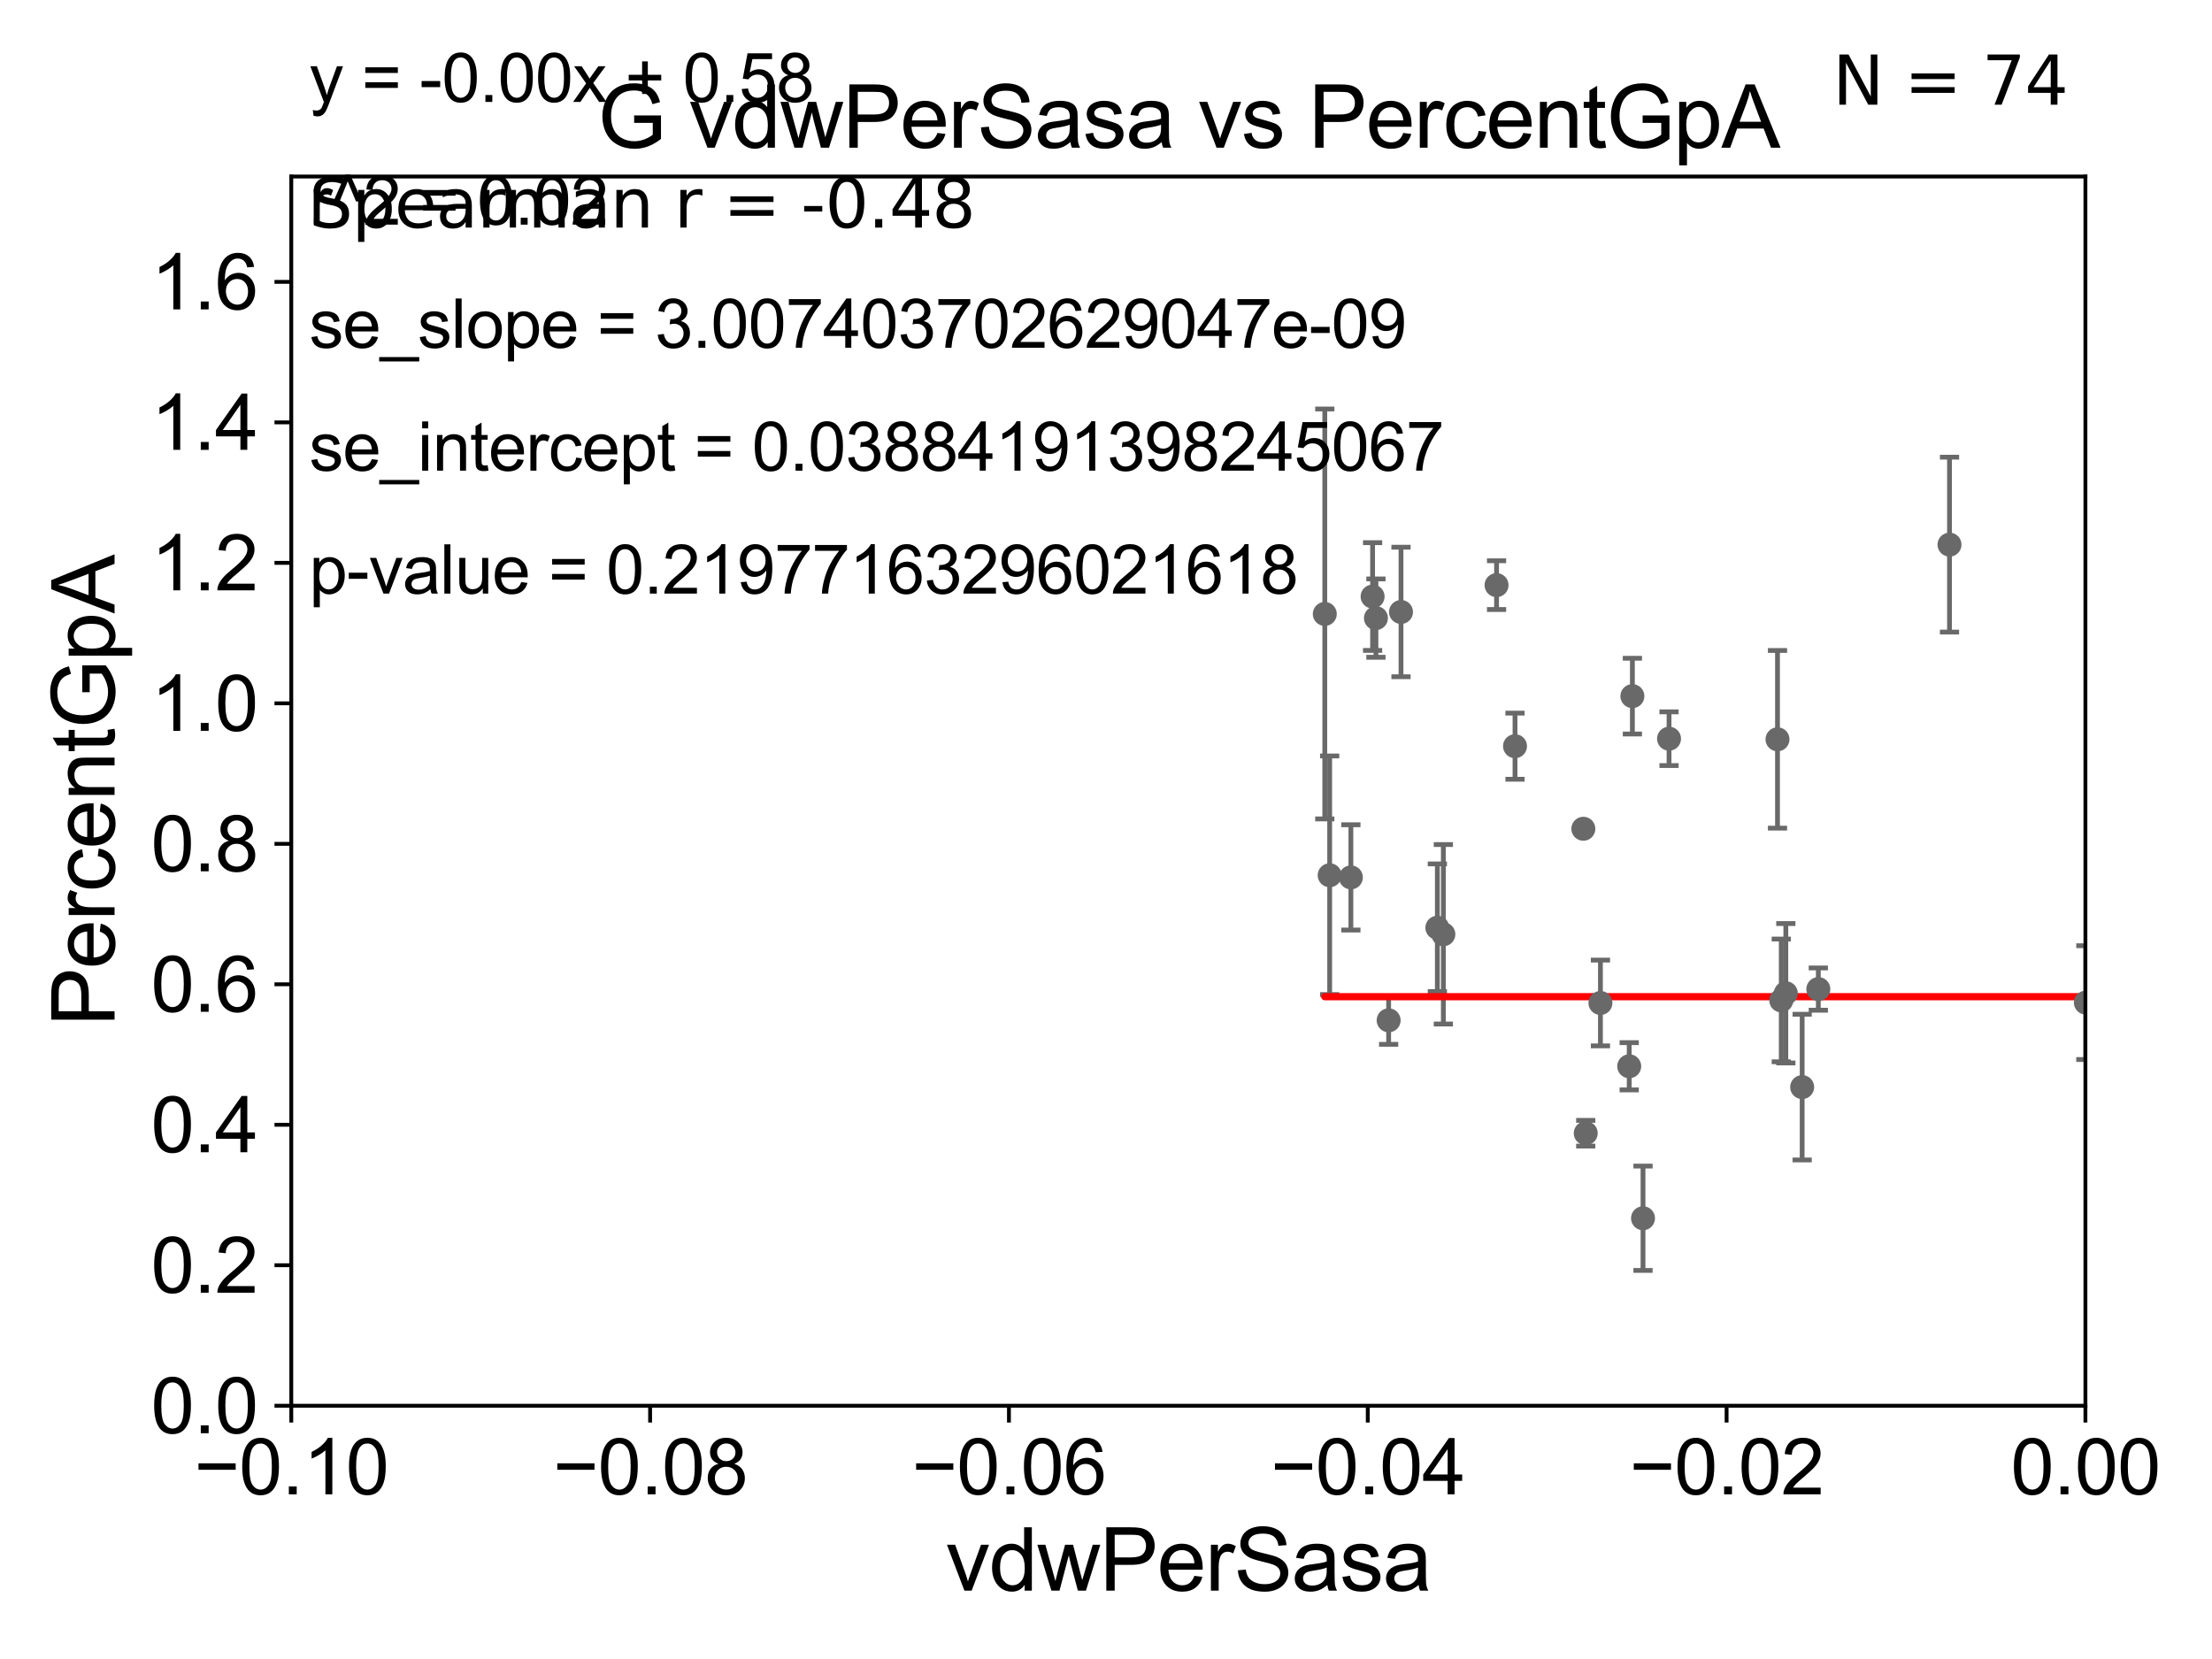 <?xml version="1.0" encoding="utf-8" standalone="no"?>
<!DOCTYPE svg PUBLIC "-//W3C//DTD SVG 1.1//EN"
  "http://www.w3.org/Graphics/SVG/1.1/DTD/svg11.dtd">
<svg xmlns:xlink="http://www.w3.org/1999/xlink" width="460.8pt" height="345.6pt" viewBox="0 0 460.8 345.6" xmlns="http://www.w3.org/2000/svg" version="1.1">
 <defs>
  <style type="text/css">*{stroke-linejoin: round; stroke-linecap: butt}</style>
 </defs>
 <g id="figure_1">
  <g id="patch_1">
   <path d="M 0 345.6 
L 460.8 345.6 
L 460.8 0 
L 0 0 
z
" style="fill: #ffffff"/>
  </g>
  <g id="axes_1">
   <g id="patch_2">
    <path d="M 60.68 292.84 
L 434.43 292.84 
L 434.43 36.775 
L 60.68 36.775 
z
" style="fill: #ffffff"/>
   </g>
   <g id="PathCollection_1">
    <defs>
     <path id="m0046417f29" d="M 0 1.118 
C 0.297 1.118 0.581 1 0.791 0.791 
C 1 0.581 1.118 0.297 1.118 0 
C 1.118 -0.297 1 -0.581 0.791 -0.791 
C 0.581 -1 0.297 -1.118 0 -1.118 
C -0.297 -1.118 -0.581 -1 -0.791 -0.791 
C -1 -0.581 -1.118 -0.297 -1.118 0 
C -1.118 0.297 -1 0.581 -0.791 0.791 
C -0.581 1 -0.297 1.118 0 1.118 
z
" style="stroke: #696969"/>
    </defs>
    <g clip-path="url(#p9e12f2fcb2)">
     <use xlink:href="#m0046417f29" x="2450.241" y="160.814" style="fill: #696969; stroke: #696969"/>
     <use xlink:href="#m0046417f29" x="5973.367" y="258.335" style="fill: #696969; stroke: #696969"/>
     <use xlink:href="#m0046417f29" x="2381.705" y="267.466" style="fill: #696969; stroke: #696969"/>
     <use xlink:href="#m0046417f29" x="333.4" y="208.938" style="fill: #696969; stroke: #696969"/>
     <use xlink:href="#m0046417f29" x="6394.505" y="255.418" style="fill: #696969; stroke: #696969"/>
     <use xlink:href="#m0046417f29" x="375.423" y="226.462" style="fill: #696969; stroke: #696969"/>
     <use xlink:href="#m0046417f29" x="1160.465" y="274.495" style="fill: #696969; stroke: #696969"/>
     <use xlink:href="#m0046417f29" x="623.373" y="264.219" style="fill: #696969; stroke: #696969"/>
     <use xlink:href="#m0046417f29" x="33178.6" y="263.458" style="fill: #696969; stroke: #696969"/>
     <use xlink:href="#m0046417f29" x="33178.6" y="247.247" style="fill: #696969; stroke: #696969"/>
     <use xlink:href="#m0046417f29" x="821.899" y="246.482" style="fill: #696969; stroke: #696969"/>
     <use xlink:href="#m0046417f29" x="554.219" y="258.495" style="fill: #696969; stroke: #696969"/>
     <use xlink:href="#m0046417f29" x="458.239" y="238.43" style="fill: #696969; stroke: #696969"/>
     <use xlink:href="#m0046417f29" x="593.717" y="191.082" style="fill: #696969; stroke: #696969"/>
     <use xlink:href="#m0046417f29" x="526.934" y="253.493" style="fill: #696969; stroke: #696969"/>
     <use xlink:href="#m0046417f29" x="33178.6" y="248.316" style="fill: #696969; stroke: #696969"/>
     <use xlink:href="#m0046417f29" x="33178.6" y="212.956" style="fill: #696969; stroke: #696969"/>
     <use xlink:href="#m0046417f29" x="434.524" y="208.864" style="fill: #696969; stroke: #696969"/>
     <use xlink:href="#m0046417f29" x="286.632" y="128.76" style="fill: #696969; stroke: #696969"/>
     <use xlink:href="#m0046417f29" x="502.962" y="223.65" style="fill: #696969; stroke: #696969"/>
     <use xlink:href="#m0046417f29" x="299.428" y="193.259" style="fill: #696969; stroke: #696969"/>
     <use xlink:href="#m0046417f29" x="315.605" y="155.446" style="fill: #696969; stroke: #696969"/>
     <use xlink:href="#m0046417f29" x="8390.07" y="264.146" style="fill: #696969; stroke: #696969"/>
     <use xlink:href="#m0046417f29" x="33178.6" y="264.636" style="fill: #696969; stroke: #696969"/>
     <use xlink:href="#m0046417f29" x="33178.6" y="239.809" style="fill: #696969; stroke: #696969"/>
     <use xlink:href="#m0046417f29" x="859.873" y="239.809" style="fill: #696969; stroke: #696969"/>
     <use xlink:href="#m0046417f29" x="1037.906" y="250.581" style="fill: #696969; stroke: #696969"/>
     <use xlink:href="#m0046417f29" x="639.474" y="270.034" style="fill: #696969; stroke: #696969"/>
     <use xlink:href="#m0046417f29" x="33178.6" y="270.037" style="fill: #696969; stroke: #696969"/>
     <use xlink:href="#m0046417f29" x="33178.6" y="271.646" style="fill: #696969; stroke: #696969"/>
     <use xlink:href="#m0046417f29" x="972.966" y="271.795" style="fill: #696969; stroke: #696969"/>
     <use xlink:href="#m0046417f29" x="342.269" y="253.784" style="fill: #696969; stroke: #696969"/>
     <use xlink:href="#m0046417f29" x="935.453" y="249.509" style="fill: #696969; stroke: #696969"/>
     <use xlink:href="#m0046417f29" x="542.85" y="163.969" style="fill: #696969; stroke: #696969"/>
     <use xlink:href="#m0046417f29" x="33178.6" y="165.992" style="fill: #696969; stroke: #696969"/>
     <use xlink:href="#m0046417f29" x="33178.6" y="207.221" style="fill: #696969; stroke: #696969"/>
     <use xlink:href="#m0046417f29" x="378.79" y="206.043" style="fill: #696969; stroke: #696969"/>
     <use xlink:href="#m0046417f29" x="33178.6" y="206.045" style="fill: #696969; stroke: #696969"/>
     <use xlink:href="#m0046417f29" x="33178.6" y="244.912" style="fill: #696969; stroke: #696969"/>
     <use xlink:href="#m0046417f29" x="1113.727" y="244.914" style="fill: #696969; stroke: #696969"/>
     <use xlink:href="#m0046417f29" x="18799.736" y="180.884" style="fill: #696969; stroke: #696969"/>
     <use xlink:href="#m0046417f29" x="370.285" y="154.01" style="fill: #696969; stroke: #696969"/>
     <use xlink:href="#m0046417f29" x="701.884" y="177.251" style="fill: #696969; stroke: #696969"/>
     <use xlink:href="#m0046417f29" x="3380.517" y="132.439" style="fill: #696969; stroke: #696969"/>
     <use xlink:href="#m0046417f29" x="281.413" y="182.777" style="fill: #696969; stroke: #696969"/>
     <use xlink:href="#m0046417f29" x="289.279" y="212.55" style="fill: #696969; stroke: #696969"/>
     <use xlink:href="#m0046417f29" x="21879.995" y="170.644" style="fill: #696969; stroke: #696969"/>
     <use xlink:href="#m0046417f29" x="340.057" y="145.017" style="fill: #696969; stroke: #696969"/>
     <use xlink:href="#m0046417f29" x="291.855" y="127.485" style="fill: #696969; stroke: #696969"/>
     <use xlink:href="#m0046417f29" x="276.994" y="182.332" style="fill: #696969; stroke: #696969"/>
     <use xlink:href="#m0046417f29" x="914.784" y="170.955" style="fill: #696969; stroke: #696969"/>
     <use xlink:href="#m0046417f29" x="33178.6" y="170.965" style="fill: #696969; stroke: #696969"/>
     <use xlink:href="#m0046417f29" x="33178.6" y="150.025" style="fill: #696969; stroke: #696969"/>
     <use xlink:href="#m0046417f29" x="488.113" y="150.001" style="fill: #696969; stroke: #696969"/>
     <use xlink:href="#m0046417f29" x="1042.002" y="183.34" style="fill: #696969; stroke: #696969"/>
     <use xlink:href="#m0046417f29" x="406.117" y="113.457" style="fill: #696969; stroke: #696969"/>
     <use xlink:href="#m0046417f29" x="1493.476" y="143.356" style="fill: #696969; stroke: #696969"/>
     <use xlink:href="#m0046417f29" x="371.073" y="208.407" style="fill: #696969; stroke: #696969"/>
     <use xlink:href="#m0046417f29" x="329.841" y="172.647" style="fill: #696969; stroke: #696969"/>
     <use xlink:href="#m0046417f29" x="1999.325" y="151.474" style="fill: #696969; stroke: #696969"/>
     <use xlink:href="#m0046417f29" x="311.76" y="121.894" style="fill: #696969; stroke: #696969"/>
     <use xlink:href="#m0046417f29" x="372.022" y="206.914" style="fill: #696969; stroke: #696969"/>
     <use xlink:href="#m0046417f29" x="2559.594" y="243.637" style="fill: #696969; stroke: #696969"/>
     <use xlink:href="#m0046417f29" x="9239.172" y="188.992" style="fill: #696969; stroke: #696969"/>
     <use xlink:href="#m0046417f29" x="330.337" y="236.069" style="fill: #696969; stroke: #696969"/>
     <use xlink:href="#m0046417f29" x="339.395" y="222.124" style="fill: #696969; stroke: #696969"/>
     <use xlink:href="#m0046417f29" x="1323.354" y="273.868" style="fill: #696969; stroke: #696969"/>
     <use xlink:href="#m0046417f29" x="300.678" y="194.625" style="fill: #696969; stroke: #696969"/>
     <use xlink:href="#m0046417f29" x="1401.958" y="247.865" style="fill: #696969; stroke: #696969"/>
     <use xlink:href="#m0046417f29" x="275.978" y="127.898" style="fill: #696969; stroke: #696969"/>
     <use xlink:href="#m0046417f29" x="460.705" y="133.988" style="fill: #696969; stroke: #696969"/>
     <use xlink:href="#m0046417f29" x="347.691" y="153.884" style="fill: #696969; stroke: #696969"/>
     <use xlink:href="#m0046417f29" x="9557.26" y="166.416" style="fill: #696969; stroke: #696969"/>
     <use xlink:href="#m0046417f29" x="33178.6" y="166.21" style="fill: #696969; stroke: #696969"/>
     <use xlink:href="#m0046417f29" x="33178.6" y="134.353" style="fill: #696969; stroke: #696969"/>
     <use xlink:href="#m0046417f29" x="285.937" y="124.27" style="fill: #696969; stroke: #696969"/>
     <use xlink:href="#m0046417f29" x="11778.153" y="248.006" style="fill: #696969; stroke: #696969"/>
    </g>
   </g>
   <g id="matplotlib.axis_1">
    <g id="xtick_1">
     <g id="line2d_1">
      <defs>
       <path id="m5743c595de" d="M 0 0 
L 0 3.5 
" style="stroke: #000000; stroke-width: 0.8"/>
      </defs>
      <g>
       <use xlink:href="#m5743c595de" x="60.68" y="292.84" style="stroke: #000000; stroke-width: 0.8"/>
      </g>
     </g>
     <g id="text_1">
      <!-- −0.10 -->
      <g transform="translate(40.439 311.293)scale(0.16 -0.16)">
       <defs>
        <path id="ArialMT-2212" d="M 3381 1997 
L 356 1997 
L 356 2522 
L 3381 2522 
L 3381 1997 
z
" transform="scale(0.016)"/>
        <path id="ArialMT-30" d="M 266 2259 
Q 266 3072 433 3567 
Q 600 4063 929 4331 
Q 1259 4600 1759 4600 
Q 2128 4600 2406 4451 
Q 2684 4303 2865 4023 
Q 3047 3744 3150 3342 
Q 3253 2941 3253 2259 
Q 3253 1453 3087 958 
Q 2922 463 2592 192 
Q 2263 -78 1759 -78 
Q 1097 -78 719 397 
Q 266 969 266 2259 
z
M 844 2259 
Q 844 1131 1108 757 
Q 1372 384 1759 384 
Q 2147 384 2411 759 
Q 2675 1134 2675 2259 
Q 2675 3391 2411 3762 
Q 2147 4134 1753 4134 
Q 1366 4134 1134 3806 
Q 844 3388 844 2259 
z
" transform="scale(0.016)"/>
        <path id="ArialMT-2e" d="M 581 0 
L 581 641 
L 1222 641 
L 1222 0 
L 581 0 
z
" transform="scale(0.016)"/>
        <path id="ArialMT-31" d="M 2384 0 
L 1822 0 
L 1822 3584 
Q 1619 3391 1289 3197 
Q 959 3003 697 2906 
L 697 3450 
Q 1169 3672 1522 3987 
Q 1875 4303 2022 4600 
L 2384 4600 
L 2384 0 
z
" transform="scale(0.016)"/>
       </defs>
       <use xlink:href="#ArialMT-2212"/>
       <use xlink:href="#ArialMT-30" x="58.398"/>
       <use xlink:href="#ArialMT-2e" x="114.014"/>
       <use xlink:href="#ArialMT-31" x="141.797"/>
       <use xlink:href="#ArialMT-30" x="197.412"/>
      </g>
     </g>
    </g>
    <g id="xtick_2">
     <g id="line2d_2">
      <g>
       <use xlink:href="#m5743c595de" x="135.43" y="292.84" style="stroke: #000000; stroke-width: 0.8"/>
      </g>
     </g>
     <g id="text_2">
      <!-- −0.08 -->
      <g transform="translate(115.189 311.293)scale(0.16 -0.16)">
       <defs>
        <path id="ArialMT-38" d="M 1131 2484 
Q 781 2613 612 2850 
Q 444 3088 444 3419 
Q 444 3919 803 4259 
Q 1163 4600 1759 4600 
Q 2359 4600 2725 4251 
Q 3091 3903 3091 3403 
Q 3091 3084 2923 2848 
Q 2756 2613 2416 2484 
Q 2838 2347 3058 2040 
Q 3278 1734 3278 1309 
Q 3278 722 2862 322 
Q 2447 -78 1769 -78 
Q 1091 -78 675 323 
Q 259 725 259 1325 
Q 259 1772 486 2073 
Q 713 2375 1131 2484 
z
M 1019 3438 
Q 1019 3113 1228 2906 
Q 1438 2700 1772 2700 
Q 2097 2700 2305 2904 
Q 2513 3109 2513 3406 
Q 2513 3716 2298 3927 
Q 2084 4138 1766 4138 
Q 1444 4138 1231 3931 
Q 1019 3725 1019 3438 
z
M 838 1322 
Q 838 1081 952 856 
Q 1066 631 1291 507 
Q 1516 384 1775 384 
Q 2178 384 2440 643 
Q 2703 903 2703 1303 
Q 2703 1709 2433 1975 
Q 2163 2241 1756 2241 
Q 1359 2241 1098 1978 
Q 838 1716 838 1322 
z
" transform="scale(0.016)"/>
       </defs>
       <use xlink:href="#ArialMT-2212"/>
       <use xlink:href="#ArialMT-30" x="58.398"/>
       <use xlink:href="#ArialMT-2e" x="114.014"/>
       <use xlink:href="#ArialMT-30" x="141.797"/>
       <use xlink:href="#ArialMT-38" x="197.412"/>
      </g>
     </g>
    </g>
    <g id="xtick_3">
     <g id="line2d_3">
      <g>
       <use xlink:href="#m5743c595de" x="210.18" y="292.84" style="stroke: #000000; stroke-width: 0.8"/>
      </g>
     </g>
     <g id="text_3">
      <!-- −0.06 -->
      <g transform="translate(189.939 311.293)scale(0.16 -0.16)">
       <defs>
        <path id="ArialMT-36" d="M 3184 3459 
L 2625 3416 
Q 2550 3747 2413 3897 
Q 2184 4138 1850 4138 
Q 1581 4138 1378 3988 
Q 1113 3794 959 3422 
Q 806 3050 800 2363 
Q 1003 2672 1297 2822 
Q 1591 2972 1913 2972 
Q 2475 2972 2870 2558 
Q 3266 2144 3266 1488 
Q 3266 1056 3080 686 
Q 2894 316 2569 119 
Q 2244 -78 1831 -78 
Q 1128 -78 684 439 
Q 241 956 241 2144 
Q 241 3472 731 4075 
Q 1159 4600 1884 4600 
Q 2425 4600 2770 4297 
Q 3116 3994 3184 3459 
z
M 888 1484 
Q 888 1194 1011 928 
Q 1134 663 1356 523 
Q 1578 384 1822 384 
Q 2178 384 2434 671 
Q 2691 959 2691 1453 
Q 2691 1928 2437 2201 
Q 2184 2475 1800 2475 
Q 1419 2475 1153 2201 
Q 888 1928 888 1484 
z
" transform="scale(0.016)"/>
       </defs>
       <use xlink:href="#ArialMT-2212"/>
       <use xlink:href="#ArialMT-30" x="58.398"/>
       <use xlink:href="#ArialMT-2e" x="114.014"/>
       <use xlink:href="#ArialMT-30" x="141.797"/>
       <use xlink:href="#ArialMT-36" x="197.412"/>
      </g>
     </g>
    </g>
    <g id="xtick_4">
     <g id="line2d_4">
      <g>
       <use xlink:href="#m5743c595de" x="284.93" y="292.84" style="stroke: #000000; stroke-width: 0.8"/>
      </g>
     </g>
     <g id="text_4">
      <!-- −0.04 -->
      <g transform="translate(264.689 311.293)scale(0.16 -0.16)">
       <defs>
        <path id="ArialMT-34" d="M 2069 0 
L 2069 1097 
L 81 1097 
L 81 1613 
L 2172 4581 
L 2631 4581 
L 2631 1613 
L 3250 1613 
L 3250 1097 
L 2631 1097 
L 2631 0 
L 2069 0 
z
M 2069 1613 
L 2069 3678 
L 634 1613 
L 2069 1613 
z
" transform="scale(0.016)"/>
       </defs>
       <use xlink:href="#ArialMT-2212"/>
       <use xlink:href="#ArialMT-30" x="58.398"/>
       <use xlink:href="#ArialMT-2e" x="114.014"/>
       <use xlink:href="#ArialMT-30" x="141.797"/>
       <use xlink:href="#ArialMT-34" x="197.412"/>
      </g>
     </g>
    </g>
    <g id="xtick_5">
     <g id="line2d_5">
      <g>
       <use xlink:href="#m5743c595de" x="359.68" y="292.84" style="stroke: #000000; stroke-width: 0.8"/>
      </g>
     </g>
     <g id="text_5">
      <!-- −0.02 -->
      <g transform="translate(339.439 311.293)scale(0.16 -0.16)">
       <defs>
        <path id="ArialMT-32" d="M 3222 541 
L 3222 0 
L 194 0 
Q 188 203 259 391 
Q 375 700 629 1000 
Q 884 1300 1366 1694 
Q 2113 2306 2375 2664 
Q 2638 3022 2638 3341 
Q 2638 3675 2398 3904 
Q 2159 4134 1775 4134 
Q 1369 4134 1125 3890 
Q 881 3647 878 3216 
L 300 3275 
Q 359 3922 746 4261 
Q 1134 4600 1788 4600 
Q 2447 4600 2831 4234 
Q 3216 3869 3216 3328 
Q 3216 3053 3103 2787 
Q 2991 2522 2730 2228 
Q 2469 1934 1863 1422 
Q 1356 997 1212 845 
Q 1069 694 975 541 
L 3222 541 
z
" transform="scale(0.016)"/>
       </defs>
       <use xlink:href="#ArialMT-2212"/>
       <use xlink:href="#ArialMT-30" x="58.398"/>
       <use xlink:href="#ArialMT-2e" x="114.014"/>
       <use xlink:href="#ArialMT-30" x="141.797"/>
       <use xlink:href="#ArialMT-32" x="197.412"/>
      </g>
     </g>
    </g>
    <g id="xtick_6">
     <g id="line2d_6">
      <g>
       <use xlink:href="#m5743c595de" x="434.43" y="292.84" style="stroke: #000000; stroke-width: 0.8"/>
      </g>
     </g>
     <g id="text_6">
      <!-- 0.00 -->
      <g transform="translate(418.861 311.293)scale(0.16 -0.16)">
       <use xlink:href="#ArialMT-30"/>
       <use xlink:href="#ArialMT-2e" x="55.615"/>
       <use xlink:href="#ArialMT-30" x="83.398"/>
       <use xlink:href="#ArialMT-30" x="139.014"/>
      </g>
     </g>
    </g>
    <g id="text_7">
     <!-- vdwPerSasa -->
     <g transform="translate(197.033 331.357)scale(0.18 -0.18)">
      <defs>
       <path id="ArialMT-76" d="M 1344 0 
L 81 3319 
L 675 3319 
L 1388 1331 
Q 1503 1009 1600 663 
Q 1675 925 1809 1294 
L 2547 3319 
L 3125 3319 
L 1869 0 
L 1344 0 
z
" transform="scale(0.016)"/>
       <path id="ArialMT-64" d="M 2575 0 
L 2575 419 
Q 2259 -75 1647 -75 
Q 1250 -75 917 144 
Q 584 363 401 755 
Q 219 1147 219 1656 
Q 219 2153 384 2558 
Q 550 2963 881 3178 
Q 1213 3394 1622 3394 
Q 1922 3394 2156 3267 
Q 2391 3141 2538 2938 
L 2538 4581 
L 3097 4581 
L 3097 0 
L 2575 0 
z
M 797 1656 
Q 797 1019 1065 703 
Q 1334 388 1700 388 
Q 2069 388 2326 689 
Q 2584 991 2584 1609 
Q 2584 2291 2321 2609 
Q 2059 2928 1675 2928 
Q 1300 2928 1048 2622 
Q 797 2316 797 1656 
z
" transform="scale(0.016)"/>
       <path id="ArialMT-77" d="M 1034 0 
L 19 3319 
L 600 3319 
L 1128 1403 
L 1325 691 
Q 1338 744 1497 1375 
L 2025 3319 
L 2603 3319 
L 3100 1394 
L 3266 759 
L 3456 1400 
L 4025 3319 
L 4572 3319 
L 3534 0 
L 2950 0 
L 2422 1988 
L 2294 2553 
L 1622 0 
L 1034 0 
z
" transform="scale(0.016)"/>
       <path id="ArialMT-50" d="M 494 0 
L 494 4581 
L 2222 4581 
Q 2678 4581 2919 4538 
Q 3256 4481 3484 4323 
Q 3713 4166 3852 3881 
Q 3991 3597 3991 3256 
Q 3991 2672 3619 2267 
Q 3247 1863 2275 1863 
L 1100 1863 
L 1100 0 
L 494 0 
z
M 1100 2403 
L 2284 2403 
Q 2872 2403 3119 2622 
Q 3366 2841 3366 3238 
Q 3366 3525 3220 3729 
Q 3075 3934 2838 4000 
Q 2684 4041 2272 4041 
L 1100 4041 
L 1100 2403 
z
" transform="scale(0.016)"/>
       <path id="ArialMT-65" d="M 2694 1069 
L 3275 997 
Q 3138 488 2766 206 
Q 2394 -75 1816 -75 
Q 1088 -75 661 373 
Q 234 822 234 1631 
Q 234 2469 665 2931 
Q 1097 3394 1784 3394 
Q 2450 3394 2872 2941 
Q 3294 2488 3294 1666 
Q 3294 1616 3291 1516 
L 816 1516 
Q 847 969 1125 678 
Q 1403 388 1819 388 
Q 2128 388 2347 550 
Q 2566 713 2694 1069 
z
M 847 1978 
L 2700 1978 
Q 2663 2397 2488 2606 
Q 2219 2931 1791 2931 
Q 1403 2931 1139 2672 
Q 875 2413 847 1978 
z
" transform="scale(0.016)"/>
       <path id="ArialMT-72" d="M 416 0 
L 416 3319 
L 922 3319 
L 922 2816 
Q 1116 3169 1280 3281 
Q 1444 3394 1641 3394 
Q 1925 3394 2219 3213 
L 2025 2691 
Q 1819 2813 1613 2813 
Q 1428 2813 1281 2702 
Q 1134 2591 1072 2394 
Q 978 2094 978 1738 
L 978 0 
L 416 0 
z
" transform="scale(0.016)"/>
       <path id="ArialMT-53" d="M 288 1472 
L 859 1522 
Q 900 1178 1048 958 
Q 1197 738 1509 602 
Q 1822 466 2213 466 
Q 2559 466 2825 569 
Q 3091 672 3220 851 
Q 3350 1031 3350 1244 
Q 3350 1459 3225 1620 
Q 3100 1781 2813 1891 
Q 2628 1963 1997 2114 
Q 1366 2266 1113 2400 
Q 784 2572 623 2826 
Q 463 3081 463 3397 
Q 463 3744 659 4045 
Q 856 4347 1234 4503 
Q 1613 4659 2075 4659 
Q 2584 4659 2973 4495 
Q 3363 4331 3572 4012 
Q 3781 3694 3797 3291 
L 3216 3247 
Q 3169 3681 2898 3903 
Q 2628 4125 2100 4125 
Q 1550 4125 1298 3923 
Q 1047 3722 1047 3438 
Q 1047 3191 1225 3031 
Q 1400 2872 2139 2705 
Q 2878 2538 3153 2413 
Q 3553 2228 3743 1945 
Q 3934 1663 3934 1294 
Q 3934 928 3725 604 
Q 3516 281 3123 101 
Q 2731 -78 2241 -78 
Q 1619 -78 1198 103 
Q 778 284 539 648 
Q 300 1013 288 1472 
z
" transform="scale(0.016)"/>
       <path id="ArialMT-61" d="M 2588 409 
Q 2275 144 1986 34 
Q 1697 -75 1366 -75 
Q 819 -75 525 192 
Q 231 459 231 875 
Q 231 1119 342 1320 
Q 453 1522 633 1644 
Q 813 1766 1038 1828 
Q 1203 1872 1538 1913 
Q 2219 1994 2541 2106 
Q 2544 2222 2544 2253 
Q 2544 2597 2384 2738 
Q 2169 2928 1744 2928 
Q 1347 2928 1158 2789 
Q 969 2650 878 2297 
L 328 2372 
Q 403 2725 575 2942 
Q 747 3159 1072 3276 
Q 1397 3394 1825 3394 
Q 2250 3394 2515 3294 
Q 2781 3194 2906 3042 
Q 3031 2891 3081 2659 
Q 3109 2516 3109 2141 
L 3109 1391 
Q 3109 606 3145 398 
Q 3181 191 3288 0 
L 2700 0 
Q 2613 175 2588 409 
z
M 2541 1666 
Q 2234 1541 1622 1453 
Q 1275 1403 1131 1340 
Q 988 1278 909 1158 
Q 831 1038 831 891 
Q 831 666 1001 516 
Q 1172 366 1500 366 
Q 1825 366 2078 508 
Q 2331 650 2450 897 
Q 2541 1088 2541 1459 
L 2541 1666 
z
" transform="scale(0.016)"/>
       <path id="ArialMT-73" d="M 197 991 
L 753 1078 
Q 800 744 1014 566 
Q 1228 388 1613 388 
Q 2000 388 2187 545 
Q 2375 703 2375 916 
Q 2375 1106 2209 1216 
Q 2094 1291 1634 1406 
Q 1016 1563 777 1677 
Q 538 1791 414 1992 
Q 291 2194 291 2438 
Q 291 2659 392 2848 
Q 494 3038 669 3163 
Q 800 3259 1026 3326 
Q 1253 3394 1513 3394 
Q 1903 3394 2198 3281 
Q 2494 3169 2634 2976 
Q 2775 2784 2828 2463 
L 2278 2388 
Q 2241 2644 2061 2787 
Q 1881 2931 1553 2931 
Q 1166 2931 1000 2803 
Q 834 2675 834 2503 
Q 834 2394 903 2306 
Q 972 2216 1119 2156 
Q 1203 2125 1616 2013 
Q 2213 1853 2448 1751 
Q 2684 1650 2818 1456 
Q 2953 1263 2953 975 
Q 2953 694 2789 445 
Q 2625 197 2315 61 
Q 2006 -75 1616 -75 
Q 969 -75 630 194 
Q 291 463 197 991 
z
" transform="scale(0.016)"/>
      </defs>
      <use xlink:href="#ArialMT-76"/>
      <use xlink:href="#ArialMT-64" x="50"/>
      <use xlink:href="#ArialMT-77" x="105.615"/>
      <use xlink:href="#ArialMT-50" x="177.832"/>
      <use xlink:href="#ArialMT-65" x="244.531"/>
      <use xlink:href="#ArialMT-72" x="300.146"/>
      <use xlink:href="#ArialMT-53" x="333.447"/>
      <use xlink:href="#ArialMT-61" x="400.146"/>
      <use xlink:href="#ArialMT-73" x="455.762"/>
      <use xlink:href="#ArialMT-61" x="505.762"/>
     </g>
    </g>
   </g>
   <g id="matplotlib.axis_2">
    <g id="ytick_1">
     <g id="line2d_7">
      <defs>
       <path id="m68c8fb12a9" d="M 0 0 
L -3.5 0 
" style="stroke: #000000; stroke-width: 0.8"/>
      </defs>
      <g>
       <use xlink:href="#m68c8fb12a9" x="60.68" y="292.84" style="stroke: #000000; stroke-width: 0.8"/>
      </g>
     </g>
     <g id="text_8">
      <!-- 0.0 -->
      <g transform="translate(31.44 298.566)scale(0.16 -0.16)">
       <use xlink:href="#ArialMT-30"/>
       <use xlink:href="#ArialMT-2e" x="55.615"/>
       <use xlink:href="#ArialMT-30" x="83.398"/>
      </g>
     </g>
    </g>
    <g id="ytick_2">
     <g id="line2d_8">
      <g>
       <use xlink:href="#m68c8fb12a9" x="60.68" y="263.575" style="stroke: #000000; stroke-width: 0.8"/>
      </g>
     </g>
     <g id="text_9">
      <!-- 0.2 -->
      <g transform="translate(31.44 269.302)scale(0.16 -0.16)">
       <use xlink:href="#ArialMT-30"/>
       <use xlink:href="#ArialMT-2e" x="55.615"/>
       <use xlink:href="#ArialMT-32" x="83.398"/>
      </g>
     </g>
    </g>
    <g id="ytick_3">
     <g id="line2d_9">
      <g>
       <use xlink:href="#m68c8fb12a9" x="60.68" y="234.311" style="stroke: #000000; stroke-width: 0.8"/>
      </g>
     </g>
     <g id="text_10">
      <!-- 0.4 -->
      <g transform="translate(31.44 240.037)scale(0.16 -0.16)">
       <use xlink:href="#ArialMT-30"/>
       <use xlink:href="#ArialMT-2e" x="55.615"/>
       <use xlink:href="#ArialMT-34" x="83.398"/>
      </g>
     </g>
    </g>
    <g id="ytick_4">
     <g id="line2d_10">
      <g>
       <use xlink:href="#m68c8fb12a9" x="60.68" y="205.046" style="stroke: #000000; stroke-width: 0.8"/>
      </g>
     </g>
     <g id="text_11">
      <!-- 0.6 -->
      <g transform="translate(31.44 210.772)scale(0.16 -0.16)">
       <use xlink:href="#ArialMT-30"/>
       <use xlink:href="#ArialMT-2e" x="55.615"/>
       <use xlink:href="#ArialMT-36" x="83.398"/>
      </g>
     </g>
    </g>
    <g id="ytick_5">
     <g id="line2d_11">
      <g>
       <use xlink:href="#m68c8fb12a9" x="60.68" y="175.782" style="stroke: #000000; stroke-width: 0.8"/>
      </g>
     </g>
     <g id="text_12">
      <!-- 0.8 -->
      <g transform="translate(31.44 181.508)scale(0.16 -0.16)">
       <use xlink:href="#ArialMT-30"/>
       <use xlink:href="#ArialMT-2e" x="55.615"/>
       <use xlink:href="#ArialMT-38" x="83.398"/>
      </g>
     </g>
    </g>
    <g id="ytick_6">
     <g id="line2d_12">
      <g>
       <use xlink:href="#m68c8fb12a9" x="60.68" y="146.517" style="stroke: #000000; stroke-width: 0.8"/>
      </g>
     </g>
     <g id="text_13">
      <!-- 1.0 -->
      <g transform="translate(31.44 152.243)scale(0.16 -0.16)">
       <use xlink:href="#ArialMT-31"/>
       <use xlink:href="#ArialMT-2e" x="55.615"/>
       <use xlink:href="#ArialMT-30" x="83.398"/>
      </g>
     </g>
    </g>
    <g id="ytick_7">
     <g id="line2d_13">
      <g>
       <use xlink:href="#m68c8fb12a9" x="60.68" y="117.252" style="stroke: #000000; stroke-width: 0.8"/>
      </g>
     </g>
     <g id="text_14">
      <!-- 1.2 -->
      <g transform="translate(31.44 122.979)scale(0.16 -0.16)">
       <use xlink:href="#ArialMT-31"/>
       <use xlink:href="#ArialMT-2e" x="55.615"/>
       <use xlink:href="#ArialMT-32" x="83.398"/>
      </g>
     </g>
    </g>
    <g id="ytick_8">
     <g id="line2d_14">
      <g>
       <use xlink:href="#m68c8fb12a9" x="60.68" y="87.988" style="stroke: #000000; stroke-width: 0.8"/>
      </g>
     </g>
     <g id="text_15">
      <!-- 1.4 -->
      <g transform="translate(31.44 93.714)scale(0.16 -0.16)">
       <use xlink:href="#ArialMT-31"/>
       <use xlink:href="#ArialMT-2e" x="55.615"/>
       <use xlink:href="#ArialMT-34" x="83.398"/>
      </g>
     </g>
    </g>
    <g id="ytick_9">
     <g id="line2d_15">
      <g>
       <use xlink:href="#m68c8fb12a9" x="60.68" y="58.723" style="stroke: #000000; stroke-width: 0.8"/>
      </g>
     </g>
     <g id="text_16">
      <!-- 1.6 -->
      <g transform="translate(31.44 64.45)scale(0.16 -0.16)">
       <use xlink:href="#ArialMT-31"/>
       <use xlink:href="#ArialMT-2e" x="55.615"/>
       <use xlink:href="#ArialMT-36" x="83.398"/>
      </g>
     </g>
    </g>
    <g id="text_17">
     <!-- PercentGpA -->
     <g transform="translate(23.863 213.831)rotate(-90)scale(0.18 -0.18)">
      <defs>
       <path id="ArialMT-63" d="M 2588 1216 
L 3141 1144 
Q 3050 572 2676 248 
Q 2303 -75 1759 -75 
Q 1078 -75 664 370 
Q 250 816 250 1647 
Q 250 2184 428 2587 
Q 606 2991 970 3192 
Q 1334 3394 1763 3394 
Q 2303 3394 2647 3120 
Q 2991 2847 3088 2344 
L 2541 2259 
Q 2463 2594 2264 2762 
Q 2066 2931 1784 2931 
Q 1359 2931 1093 2626 
Q 828 2322 828 1663 
Q 828 994 1084 691 
Q 1341 388 1753 388 
Q 2084 388 2306 591 
Q 2528 794 2588 1216 
z
" transform="scale(0.016)"/>
       <path id="ArialMT-6e" d="M 422 0 
L 422 3319 
L 928 3319 
L 928 2847 
Q 1294 3394 1984 3394 
Q 2284 3394 2536 3286 
Q 2788 3178 2913 3003 
Q 3038 2828 3088 2588 
Q 3119 2431 3119 2041 
L 3119 0 
L 2556 0 
L 2556 2019 
Q 2556 2363 2490 2533 
Q 2425 2703 2258 2804 
Q 2091 2906 1866 2906 
Q 1506 2906 1245 2678 
Q 984 2450 984 1813 
L 984 0 
L 422 0 
z
" transform="scale(0.016)"/>
       <path id="ArialMT-74" d="M 1650 503 
L 1731 6 
Q 1494 -44 1306 -44 
Q 1000 -44 831 53 
Q 663 150 594 308 
Q 525 466 525 972 
L 525 2881 
L 113 2881 
L 113 3319 
L 525 3319 
L 525 4141 
L 1084 4478 
L 1084 3319 
L 1650 3319 
L 1650 2881 
L 1084 2881 
L 1084 941 
Q 1084 700 1114 631 
Q 1144 563 1211 522 
Q 1278 481 1403 481 
Q 1497 481 1650 503 
z
" transform="scale(0.016)"/>
       <path id="ArialMT-47" d="M 2638 1797 
L 2638 2334 
L 4578 2338 
L 4578 638 
Q 4131 281 3656 101 
Q 3181 -78 2681 -78 
Q 2006 -78 1454 211 
Q 903 500 622 1047 
Q 341 1594 341 2269 
Q 341 2938 620 3517 
Q 900 4097 1425 4378 
Q 1950 4659 2634 4659 
Q 3131 4659 3532 4498 
Q 3934 4338 4162 4050 
Q 4391 3763 4509 3300 
L 3963 3150 
Q 3859 3500 3706 3700 
Q 3553 3900 3268 4020 
Q 2984 4141 2638 4141 
Q 2222 4141 1919 4014 
Q 1616 3888 1430 3681 
Q 1244 3475 1141 3228 
Q 966 2803 966 2306 
Q 966 1694 1177 1281 
Q 1388 869 1791 669 
Q 2194 469 2647 469 
Q 3041 469 3416 620 
Q 3791 772 3984 944 
L 3984 1797 
L 2638 1797 
z
" transform="scale(0.016)"/>
       <path id="ArialMT-70" d="M 422 -1272 
L 422 3319 
L 934 3319 
L 934 2888 
Q 1116 3141 1344 3267 
Q 1572 3394 1897 3394 
Q 2322 3394 2647 3175 
Q 2972 2956 3137 2557 
Q 3303 2159 3303 1684 
Q 3303 1175 3120 767 
Q 2938 359 2589 142 
Q 2241 -75 1856 -75 
Q 1575 -75 1351 44 
Q 1128 163 984 344 
L 984 -1272 
L 422 -1272 
z
M 931 1641 
Q 931 1000 1190 694 
Q 1450 388 1819 388 
Q 2194 388 2461 705 
Q 2728 1022 2728 1688 
Q 2728 2322 2467 2637 
Q 2206 2953 1844 2953 
Q 1484 2953 1207 2617 
Q 931 2281 931 1641 
z
" transform="scale(0.016)"/>
       <path id="ArialMT-41" d="M -9 0 
L 1750 4581 
L 2403 4581 
L 4278 0 
L 3588 0 
L 3053 1388 
L 1138 1388 
L 634 0 
L -9 0 
z
M 1313 1881 
L 2866 1881 
L 2388 3150 
Q 2169 3728 2063 4100 
Q 1975 3659 1816 3225 
L 1313 1881 
z
" transform="scale(0.016)"/>
      </defs>
      <use xlink:href="#ArialMT-50"/>
      <use xlink:href="#ArialMT-65" x="66.699"/>
      <use xlink:href="#ArialMT-72" x="122.314"/>
      <use xlink:href="#ArialMT-63" x="155.615"/>
      <use xlink:href="#ArialMT-65" x="205.615"/>
      <use xlink:href="#ArialMT-6e" x="261.23"/>
      <use xlink:href="#ArialMT-74" x="316.846"/>
      <use xlink:href="#ArialMT-47" x="344.629"/>
      <use xlink:href="#ArialMT-70" x="422.412"/>
      <use xlink:href="#ArialMT-41" x="478.027"/>
     </g>
    </g>
   </g>
   <g id="LineCollection_1">
    <path clip-path="url(#p9e12f2fcb2)" style="fill: none; stroke: #696969"/>
    <path clip-path="url(#p9e12f2fcb2)" style="fill: none; stroke: #696969"/>
    <path clip-path="url(#p9e12f2fcb2)" style="fill: none; stroke: #696969"/>
    <path d="M 333.4 217.872 
L 333.4 200.004 
" clip-path="url(#p9e12f2fcb2)" style="fill: none; stroke: #696969"/>
    <path clip-path="url(#p9e12f2fcb2)" style="fill: none; stroke: #696969"/>
    <path d="M 375.423 241.637 
L 375.423 211.286 
" clip-path="url(#p9e12f2fcb2)" style="fill: none; stroke: #696969"/>
    <path clip-path="url(#p9e12f2fcb2)" style="fill: none; stroke: #696969"/>
    <path clip-path="url(#p9e12f2fcb2)" style="fill: none; stroke: #696969"/>
    <path clip-path="url(#p9e12f2fcb2)" style="fill: none; stroke: #696969"/>
    <path clip-path="url(#p9e12f2fcb2)" style="fill: none; stroke: #696969"/>
    <path clip-path="url(#p9e12f2fcb2)" style="fill: none; stroke: #696969"/>
    <path d="M 458.239 246.215 
L 458.239 230.645 
" clip-path="url(#p9e12f2fcb2)" style="fill: none; stroke: #696969"/>
    <path clip-path="url(#p9e12f2fcb2)" style="fill: none; stroke: #696969"/>
    <path clip-path="url(#p9e12f2fcb2)" style="fill: none; stroke: #696969"/>
    <path clip-path="url(#p9e12f2fcb2)" style="fill: none; stroke: #696969"/>
    <path d="M 434.524 220.718 
L 434.524 197.009 
" clip-path="url(#p9e12f2fcb2)" style="fill: none; stroke: #696969"/>
    <path d="M 286.632 136.924 
L 286.632 120.597 
" clip-path="url(#p9e12f2fcb2)" style="fill: none; stroke: #696969"/>
    <path clip-path="url(#p9e12f2fcb2)" style="fill: none; stroke: #696969"/>
    <path d="M 299.428 206.555 
L 299.428 179.962 
" clip-path="url(#p9e12f2fcb2)" style="fill: none; stroke: #696969"/>
    <path d="M 315.605 162.332 
L 315.605 148.56 
" clip-path="url(#p9e12f2fcb2)" style="fill: none; stroke: #696969"/>
    <path clip-path="url(#p9e12f2fcb2)" style="fill: none; stroke: #696969"/>
    <path clip-path="url(#p9e12f2fcb2)" style="fill: none; stroke: #696969"/>
    <path clip-path="url(#p9e12f2fcb2)" style="fill: none; stroke: #696969"/>
    <path clip-path="url(#p9e12f2fcb2)" style="fill: none; stroke: #696969"/>
    <path clip-path="url(#p9e12f2fcb2)" style="fill: none; stroke: #696969"/>
    <path clip-path="url(#p9e12f2fcb2)" style="fill: none; stroke: #696969"/>
    <path clip-path="url(#p9e12f2fcb2)" style="fill: none; stroke: #696969"/>
    <path clip-path="url(#p9e12f2fcb2)" style="fill: none; stroke: #696969"/>
    <path clip-path="url(#p9e12f2fcb2)" style="fill: none; stroke: #696969"/>
    <path clip-path="url(#p9e12f2fcb2)" style="fill: none; stroke: #696969"/>
    <path clip-path="url(#p9e12f2fcb2)" style="fill: none; stroke: #696969"/>
    <path clip-path="url(#p9e12f2fcb2)" style="fill: none; stroke: #696969"/>
    <path d="M 342.269 264.653 
L 342.269 242.914 
" clip-path="url(#p9e12f2fcb2)" style="fill: none; stroke: #696969"/>
    <path clip-path="url(#p9e12f2fcb2)" style="fill: none; stroke: #696969"/>
    <path clip-path="url(#p9e12f2fcb2)" style="fill: none; stroke: #696969"/>
    <path clip-path="url(#p9e12f2fcb2)" style="fill: none; stroke: #696969"/>
    <path d="M 378.79 210.445 
L 378.79 201.642 
" clip-path="url(#p9e12f2fcb2)" style="fill: none; stroke: #696969"/>
    <path clip-path="url(#p9e12f2fcb2)" style="fill: none; stroke: #696969"/>
    <path clip-path="url(#p9e12f2fcb2)" style="fill: none; stroke: #696969"/>
    <path clip-path="url(#p9e12f2fcb2)" style="fill: none; stroke: #696969"/>
    <path d="M 370.285 172.515 
L 370.285 135.504 
" clip-path="url(#p9e12f2fcb2)" style="fill: none; stroke: #696969"/>
    <path clip-path="url(#p9e12f2fcb2)" style="fill: none; stroke: #696969"/>
    <path clip-path="url(#p9e12f2fcb2)" style="fill: none; stroke: #696969"/>
    <path d="M 281.413 193.745 
L 281.413 171.809 
" clip-path="url(#p9e12f2fcb2)" style="fill: none; stroke: #696969"/>
    <path d="M 289.279 217.551 
L 289.279 207.55 
" clip-path="url(#p9e12f2fcb2)" style="fill: none; stroke: #696969"/>
    <path clip-path="url(#p9e12f2fcb2)" style="fill: none; stroke: #696969"/>
    <path d="M 340.057 152.909 
L 340.057 137.124 
" clip-path="url(#p9e12f2fcb2)" style="fill: none; stroke: #696969"/>
    <path d="M 291.855 140.978 
L 291.855 113.992 
" clip-path="url(#p9e12f2fcb2)" style="fill: none; stroke: #696969"/>
    <path d="M 276.994 207.184 
L 276.994 157.479 
" clip-path="url(#p9e12f2fcb2)" style="fill: none; stroke: #696969"/>
    <path clip-path="url(#p9e12f2fcb2)" style="fill: none; stroke: #696969"/>
    <path clip-path="url(#p9e12f2fcb2)" style="fill: none; stroke: #696969"/>
    <path clip-path="url(#p9e12f2fcb2)" style="fill: none; stroke: #696969"/>
    <path clip-path="url(#p9e12f2fcb2)" style="fill: none; stroke: #696969"/>
    <path d="M 406.117 131.674 
L 406.117 95.24 
" clip-path="url(#p9e12f2fcb2)" style="fill: none; stroke: #696969"/>
    <path clip-path="url(#p9e12f2fcb2)" style="fill: none; stroke: #696969"/>
    <path d="M 371.073 221.193 
L 371.073 195.622 
" clip-path="url(#p9e12f2fcb2)" style="fill: none; stroke: #696969"/>
    <path d="M 329.841 173.156 
L 329.841 172.138 
" clip-path="url(#p9e12f2fcb2)" style="fill: none; stroke: #696969"/>
    <path clip-path="url(#p9e12f2fcb2)" style="fill: none; stroke: #696969"/>
    <path d="M 311.76 126.971 
L 311.76 116.817 
" clip-path="url(#p9e12f2fcb2)" style="fill: none; stroke: #696969"/>
    <path d="M 372.022 221.434 
L 372.022 192.394 
" clip-path="url(#p9e12f2fcb2)" style="fill: none; stroke: #696969"/>
    <path clip-path="url(#p9e12f2fcb2)" style="fill: none; stroke: #696969"/>
    <path clip-path="url(#p9e12f2fcb2)" style="fill: none; stroke: #696969"/>
    <path d="M 330.337 238.748 
L 330.337 233.39 
" clip-path="url(#p9e12f2fcb2)" style="fill: none; stroke: #696969"/>
    <path d="M 339.395 227.046 
L 339.395 217.201 
" clip-path="url(#p9e12f2fcb2)" style="fill: none; stroke: #696969"/>
    <path clip-path="url(#p9e12f2fcb2)" style="fill: none; stroke: #696969"/>
    <path d="M 300.678 213.318 
L 300.678 175.933 
" clip-path="url(#p9e12f2fcb2)" style="fill: none; stroke: #696969"/>
    <path clip-path="url(#p9e12f2fcb2)" style="fill: none; stroke: #696969"/>
    <path d="M 275.978 170.595 
L 275.978 85.201 
" clip-path="url(#p9e12f2fcb2)" style="fill: none; stroke: #696969"/>
    <path d="M 460.705 137.624 
L 460.705 130.353 
" clip-path="url(#p9e12f2fcb2)" style="fill: none; stroke: #696969"/>
    <path d="M 347.691 159.478 
L 347.691 148.29 
" clip-path="url(#p9e12f2fcb2)" style="fill: none; stroke: #696969"/>
    <path clip-path="url(#p9e12f2fcb2)" style="fill: none; stroke: #696969"/>
    <path clip-path="url(#p9e12f2fcb2)" style="fill: none; stroke: #696969"/>
    <path d="M 285.937 135.492 
L 285.937 113.048 
" clip-path="url(#p9e12f2fcb2)" style="fill: none; stroke: #696969"/>
    <path clip-path="url(#p9e12f2fcb2)" style="fill: none; stroke: #696969"/>
   </g>
   <g id="line2d_16">
    <defs>
     <path id="m1404accbd7" d="M 2 0 
L -2 -0 
" style="stroke: #696969"/>
    </defs>
    <g clip-path="url(#p9e12f2fcb2)">
     <use xlink:href="#m1404accbd7" x="2450.241" y="194.248" style="fill: #696969; stroke: #696969"/>
     <use xlink:href="#m1404accbd7" x="5973.367" y="264.093" style="fill: #696969; stroke: #696969"/>
     <use xlink:href="#m1404accbd7" x="2381.705" y="279.568" style="fill: #696969; stroke: #696969"/>
     <use xlink:href="#m1404accbd7" x="333.4" y="217.872" style="fill: #696969; stroke: #696969"/>
     <use xlink:href="#m1404accbd7" x="6394.505" y="264.856" style="fill: #696969; stroke: #696969"/>
     <use xlink:href="#m1404accbd7" x="375.423" y="241.637" style="fill: #696969; stroke: #696969"/>
     <use xlink:href="#m1404accbd7" x="1160.465" y="282.07" style="fill: #696969; stroke: #696969"/>
     <use xlink:href="#m1404accbd7" x="623.373" y="271.889" style="fill: #696969; stroke: #696969"/>
     <use xlink:href="#m1404accbd7" x="33178.6" y="270.764" style="fill: #696969; stroke: #696969"/>
     <use xlink:href="#m1404accbd7" x="33178.6" y="250.956" style="fill: #696969; stroke: #696969"/>
     <use xlink:href="#m1404accbd7" x="821.899" y="250.215" style="fill: #696969; stroke: #696969"/>
     <use xlink:href="#m1404accbd7" x="554.219" y="266.629" style="fill: #696969; stroke: #696969"/>
     <use xlink:href="#m1404accbd7" x="458.239" y="246.215" style="fill: #696969; stroke: #696969"/>
     <use xlink:href="#m1404accbd7" x="593.717" y="201.42" style="fill: #696969; stroke: #696969"/>
     <use xlink:href="#m1404accbd7" x="526.934" y="261.195" style="fill: #696969; stroke: #696969"/>
     <use xlink:href="#m1404accbd7" x="33178.6" y="257.06" style="fill: #696969; stroke: #696969"/>
     <use xlink:href="#m1404accbd7" x="33178.6" y="224.991" style="fill: #696969; stroke: #696969"/>
     <use xlink:href="#m1404accbd7" x="434.524" y="220.718" style="fill: #696969; stroke: #696969"/>
     <use xlink:href="#m1404accbd7" x="286.632" y="136.924" style="fill: #696969; stroke: #696969"/>
     <use xlink:href="#m1404accbd7" x="502.962" y="238.066" style="fill: #696969; stroke: #696969"/>
     <use xlink:href="#m1404accbd7" x="299.428" y="206.555" style="fill: #696969; stroke: #696969"/>
     <use xlink:href="#m1404accbd7" x="315.605" y="162.332" style="fill: #696969; stroke: #696969"/>
     <use xlink:href="#m1404accbd7" x="8390.07" y="268.803" style="fill: #696969; stroke: #696969"/>
     <use xlink:href="#m1404accbd7" x="33178.6" y="270.349" style="fill: #696969; stroke: #696969"/>
     <use xlink:href="#m1404accbd7" x="33178.6" y="242.825" style="fill: #696969; stroke: #696969"/>
     <use xlink:href="#m1404accbd7" x="859.873" y="242.825" style="fill: #696969; stroke: #696969"/>
     <use xlink:href="#m1404accbd7" x="1037.906" y="267.408" style="fill: #696969; stroke: #696969"/>
     <use xlink:href="#m1404accbd7" x="639.474" y="282.705" style="fill: #696969; stroke: #696969"/>
     <use xlink:href="#m1404accbd7" x="33178.6" y="282.707" style="fill: #696969; stroke: #696969"/>
     <use xlink:href="#m1404accbd7" x="33178.6" y="277.992" style="fill: #696969; stroke: #696969"/>
     <use xlink:href="#m1404accbd7" x="972.966" y="278.056" style="fill: #696969; stroke: #696969"/>
     <use xlink:href="#m1404accbd7" x="342.269" y="264.653" style="fill: #696969; stroke: #696969"/>
     <use xlink:href="#m1404accbd7" x="935.453" y="263.382" style="fill: #696969; stroke: #696969"/>
     <use xlink:href="#m1404accbd7" x="542.85" y="173.889" style="fill: #696969; stroke: #696969"/>
     <use xlink:href="#m1404accbd7" x="33178.6" y="175.823" style="fill: #696969; stroke: #696969"/>
     <use xlink:href="#m1404accbd7" x="33178.6" y="211.645" style="fill: #696969; stroke: #696969"/>
     <use xlink:href="#m1404accbd7" x="378.79" y="210.445" style="fill: #696969; stroke: #696969"/>
     <use xlink:href="#m1404accbd7" x="33178.6" y="210.446" style="fill: #696969; stroke: #696969"/>
     <use xlink:href="#m1404accbd7" x="33178.6" y="247.07" style="fill: #696969; stroke: #696969"/>
     <use xlink:href="#m1404accbd7" x="1113.727" y="247.073" style="fill: #696969; stroke: #696969"/>
     <use xlink:href="#m1404accbd7" x="18799.736" y="202.485" style="fill: #696969; stroke: #696969"/>
     <use xlink:href="#m1404accbd7" x="370.285" y="172.515" style="fill: #696969; stroke: #696969"/>
     <use xlink:href="#m1404accbd7" x="701.884" y="185.195" style="fill: #696969; stroke: #696969"/>
     <use xlink:href="#m1404accbd7" x="3380.517" y="154.832" style="fill: #696969; stroke: #696969"/>
     <use xlink:href="#m1404accbd7" x="281.413" y="193.745" style="fill: #696969; stroke: #696969"/>
     <use xlink:href="#m1404accbd7" x="289.279" y="217.551" style="fill: #696969; stroke: #696969"/>
     <use xlink:href="#m1404accbd7" x="21879.995" y="198.23" style="fill: #696969; stroke: #696969"/>
     <use xlink:href="#m1404accbd7" x="340.057" y="152.909" style="fill: #696969; stroke: #696969"/>
     <use xlink:href="#m1404accbd7" x="291.855" y="140.978" style="fill: #696969; stroke: #696969"/>
     <use xlink:href="#m1404accbd7" x="276.994" y="207.184" style="fill: #696969; stroke: #696969"/>
     <use xlink:href="#m1404accbd7" x="914.784" y="177.108" style="fill: #696969; stroke: #696969"/>
     <use xlink:href="#m1404accbd7" x="33178.6" y="177.121" style="fill: #696969; stroke: #696969"/>
     <use xlink:href="#m1404accbd7" x="33178.6" y="160.188" style="fill: #696969; stroke: #696969"/>
     <use xlink:href="#m1404accbd7" x="488.113" y="160.164" style="fill: #696969; stroke: #696969"/>
     <use xlink:href="#m1404accbd7" x="1042.002" y="190.204" style="fill: #696969; stroke: #696969"/>
     <use xlink:href="#m1404accbd7" x="406.117" y="131.674" style="fill: #696969; stroke: #696969"/>
     <use xlink:href="#m1404accbd7" x="1493.476" y="160.438" style="fill: #696969; stroke: #696969"/>
     <use xlink:href="#m1404accbd7" x="371.073" y="221.193" style="fill: #696969; stroke: #696969"/>
     <use xlink:href="#m1404accbd7" x="329.841" y="173.156" style="fill: #696969; stroke: #696969"/>
     <use xlink:href="#m1404accbd7" x="1999.325" y="162.668" style="fill: #696969; stroke: #696969"/>
     <use xlink:href="#m1404accbd7" x="311.76" y="126.971" style="fill: #696969; stroke: #696969"/>
     <use xlink:href="#m1404accbd7" x="372.022" y="221.434" style="fill: #696969; stroke: #696969"/>
     <use xlink:href="#m1404accbd7" x="2559.594" y="258.912" style="fill: #696969; stroke: #696969"/>
     <use xlink:href="#m1404accbd7" x="9239.172" y="194.214" style="fill: #696969; stroke: #696969"/>
     <use xlink:href="#m1404accbd7" x="330.337" y="238.748" style="fill: #696969; stroke: #696969"/>
     <use xlink:href="#m1404accbd7" x="339.395" y="227.046" style="fill: #696969; stroke: #696969"/>
     <use xlink:href="#m1404accbd7" x="1323.354" y="284.388" style="fill: #696969; stroke: #696969"/>
     <use xlink:href="#m1404accbd7" x="300.678" y="213.318" style="fill: #696969; stroke: #696969"/>
     <use xlink:href="#m1404accbd7" x="1401.958" y="277.353" style="fill: #696969; stroke: #696969"/>
     <use xlink:href="#m1404accbd7" x="275.978" y="170.595" style="fill: #696969; stroke: #696969"/>
     <use xlink:href="#m1404accbd7" x="460.705" y="137.624" style="fill: #696969; stroke: #696969"/>
     <use xlink:href="#m1404accbd7" x="347.691" y="159.478" style="fill: #696969; stroke: #696969"/>
     <use xlink:href="#m1404accbd7" x="9557.26" y="176.919" style="fill: #696969; stroke: #696969"/>
     <use xlink:href="#m1404accbd7" x="33178.6" y="176.264" style="fill: #696969; stroke: #696969"/>
     <use xlink:href="#m1404accbd7" x="33178.6" y="144.817" style="fill: #696969; stroke: #696969"/>
     <use xlink:href="#m1404accbd7" x="285.937" y="135.492" style="fill: #696969; stroke: #696969"/>
     <use xlink:href="#m1404accbd7" x="11778.153" y="257.928" style="fill: #696969; stroke: #696969"/>
    </g>
   </g>
   <g id="line2d_17">
    <g clip-path="url(#p9e12f2fcb2)">
     <use xlink:href="#m1404accbd7" x="2450.241" y="127.379" style="fill: #696969; stroke: #696969"/>
     <use xlink:href="#m1404accbd7" x="5973.367" y="252.577" style="fill: #696969; stroke: #696969"/>
     <use xlink:href="#m1404accbd7" x="2381.705" y="255.365" style="fill: #696969; stroke: #696969"/>
     <use xlink:href="#m1404accbd7" x="333.4" y="200.004" style="fill: #696969; stroke: #696969"/>
     <use xlink:href="#m1404accbd7" x="6394.505" y="245.979" style="fill: #696969; stroke: #696969"/>
     <use xlink:href="#m1404accbd7" x="375.423" y="211.286" style="fill: #696969; stroke: #696969"/>
     <use xlink:href="#m1404accbd7" x="1160.465" y="266.919" style="fill: #696969; stroke: #696969"/>
     <use xlink:href="#m1404accbd7" x="623.373" y="256.548" style="fill: #696969; stroke: #696969"/>
     <use xlink:href="#m1404accbd7" x="33178.6" y="256.153" style="fill: #696969; stroke: #696969"/>
     <use xlink:href="#m1404accbd7" x="33178.6" y="243.539" style="fill: #696969; stroke: #696969"/>
     <use xlink:href="#m1404accbd7" x="821.899" y="242.748" style="fill: #696969; stroke: #696969"/>
     <use xlink:href="#m1404accbd7" x="554.219" y="250.361" style="fill: #696969; stroke: #696969"/>
     <use xlink:href="#m1404accbd7" x="458.239" y="230.645" style="fill: #696969; stroke: #696969"/>
     <use xlink:href="#m1404accbd7" x="593.717" y="180.744" style="fill: #696969; stroke: #696969"/>
     <use xlink:href="#m1404accbd7" x="526.934" y="245.791" style="fill: #696969; stroke: #696969"/>
     <use xlink:href="#m1404accbd7" x="33178.6" y="239.572" style="fill: #696969; stroke: #696969"/>
     <use xlink:href="#m1404accbd7" x="33178.6" y="200.921" style="fill: #696969; stroke: #696969"/>
     <use xlink:href="#m1404accbd7" x="434.524" y="197.009" style="fill: #696969; stroke: #696969"/>
     <use xlink:href="#m1404accbd7" x="286.632" y="120.597" style="fill: #696969; stroke: #696969"/>
     <use xlink:href="#m1404accbd7" x="502.962" y="209.234" style="fill: #696969; stroke: #696969"/>
     <use xlink:href="#m1404accbd7" x="299.428" y="179.962" style="fill: #696969; stroke: #696969"/>
     <use xlink:href="#m1404accbd7" x="315.605" y="148.56" style="fill: #696969; stroke: #696969"/>
     <use xlink:href="#m1404accbd7" x="8390.07" y="259.488" style="fill: #696969; stroke: #696969"/>
     <use xlink:href="#m1404accbd7" x="33178.6" y="258.924" style="fill: #696969; stroke: #696969"/>
     <use xlink:href="#m1404accbd7" x="33178.6" y="236.793" style="fill: #696969; stroke: #696969"/>
     <use xlink:href="#m1404accbd7" x="859.873" y="236.793" style="fill: #696969; stroke: #696969"/>
     <use xlink:href="#m1404accbd7" x="1037.906" y="233.754" style="fill: #696969; stroke: #696969"/>
     <use xlink:href="#m1404accbd7" x="639.474" y="257.362" style="fill: #696969; stroke: #696969"/>
     <use xlink:href="#m1404accbd7" x="33178.6" y="257.368" style="fill: #696969; stroke: #696969"/>
     <use xlink:href="#m1404accbd7" x="33178.6" y="265.299" style="fill: #696969; stroke: #696969"/>
     <use xlink:href="#m1404accbd7" x="972.966" y="265.534" style="fill: #696969; stroke: #696969"/>
     <use xlink:href="#m1404accbd7" x="342.269" y="242.914" style="fill: #696969; stroke: #696969"/>
     <use xlink:href="#m1404accbd7" x="935.453" y="235.636" style="fill: #696969; stroke: #696969"/>
     <use xlink:href="#m1404accbd7" x="542.85" y="154.049" style="fill: #696969; stroke: #696969"/>
     <use xlink:href="#m1404accbd7" x="33178.6" y="156.161" style="fill: #696969; stroke: #696969"/>
     <use xlink:href="#m1404accbd7" x="33178.6" y="202.798" style="fill: #696969; stroke: #696969"/>
     <use xlink:href="#m1404accbd7" x="378.79" y="201.642" style="fill: #696969; stroke: #696969"/>
     <use xlink:href="#m1404accbd7" x="33178.6" y="201.644" style="fill: #696969; stroke: #696969"/>
     <use xlink:href="#m1404accbd7" x="33178.6" y="242.754" style="fill: #696969; stroke: #696969"/>
     <use xlink:href="#m1404accbd7" x="1113.727" y="242.756" style="fill: #696969; stroke: #696969"/>
     <use xlink:href="#m1404accbd7" x="18799.736" y="159.282" style="fill: #696969; stroke: #696969"/>
     <use xlink:href="#m1404accbd7" x="370.285" y="135.504" style="fill: #696969; stroke: #696969"/>
     <use xlink:href="#m1404accbd7" x="701.884" y="169.307" style="fill: #696969; stroke: #696969"/>
     <use xlink:href="#m1404accbd7" x="3380.517" y="110.045" style="fill: #696969; stroke: #696969"/>
     <use xlink:href="#m1404accbd7" x="281.413" y="171.809" style="fill: #696969; stroke: #696969"/>
     <use xlink:href="#m1404accbd7" x="289.279" y="207.55" style="fill: #696969; stroke: #696969"/>
     <use xlink:href="#m1404accbd7" x="21879.995" y="143.057" style="fill: #696969; stroke: #696969"/>
     <use xlink:href="#m1404accbd7" x="340.057" y="137.124" style="fill: #696969; stroke: #696969"/>
     <use xlink:href="#m1404accbd7" x="291.855" y="113.992" style="fill: #696969; stroke: #696969"/>
     <use xlink:href="#m1404accbd7" x="276.994" y="157.479" style="fill: #696969; stroke: #696969"/>
     <use xlink:href="#m1404accbd7" x="914.784" y="164.801" style="fill: #696969; stroke: #696969"/>
     <use xlink:href="#m1404accbd7" x="33178.6" y="164.808" style="fill: #696969; stroke: #696969"/>
     <use xlink:href="#m1404accbd7" x="33178.6" y="139.862" style="fill: #696969; stroke: #696969"/>
     <use xlink:href="#m1404accbd7" x="488.113" y="139.838" style="fill: #696969; stroke: #696969"/>
     <use xlink:href="#m1404accbd7" x="1042.002" y="176.476" style="fill: #696969; stroke: #696969"/>
     <use xlink:href="#m1404accbd7" x="406.117" y="95.24" style="fill: #696969; stroke: #696969"/>
     <use xlink:href="#m1404accbd7" x="1493.476" y="126.274" style="fill: #696969; stroke: #696969"/>
     <use xlink:href="#m1404accbd7" x="371.073" y="195.622" style="fill: #696969; stroke: #696969"/>
     <use xlink:href="#m1404accbd7" x="329.841" y="172.138" style="fill: #696969; stroke: #696969"/>
     <use xlink:href="#m1404accbd7" x="1999.325" y="140.279" style="fill: #696969; stroke: #696969"/>
     <use xlink:href="#m1404accbd7" x="311.76" y="116.817" style="fill: #696969; stroke: #696969"/>
     <use xlink:href="#m1404accbd7" x="372.022" y="192.394" style="fill: #696969; stroke: #696969"/>
     <use xlink:href="#m1404accbd7" x="2559.594" y="228.361" style="fill: #696969; stroke: #696969"/>
     <use xlink:href="#m1404accbd7" x="9239.172" y="183.77" style="fill: #696969; stroke: #696969"/>
     <use xlink:href="#m1404accbd7" x="330.337" y="233.39" style="fill: #696969; stroke: #696969"/>
     <use xlink:href="#m1404accbd7" x="339.395" y="217.201" style="fill: #696969; stroke: #696969"/>
     <use xlink:href="#m1404accbd7" x="1323.354" y="263.347" style="fill: #696969; stroke: #696969"/>
     <use xlink:href="#m1404accbd7" x="300.678" y="175.933" style="fill: #696969; stroke: #696969"/>
     <use xlink:href="#m1404accbd7" x="1401.958" y="218.376" style="fill: #696969; stroke: #696969"/>
     <use xlink:href="#m1404accbd7" x="275.978" y="85.201" style="fill: #696969; stroke: #696969"/>
     <use xlink:href="#m1404accbd7" x="460.705" y="130.353" style="fill: #696969; stroke: #696969"/>
     <use xlink:href="#m1404accbd7" x="347.691" y="148.29" style="fill: #696969; stroke: #696969"/>
     <use xlink:href="#m1404accbd7" x="9557.26" y="155.913" style="fill: #696969; stroke: #696969"/>
     <use xlink:href="#m1404accbd7" x="33178.6" y="156.156" style="fill: #696969; stroke: #696969"/>
     <use xlink:href="#m1404accbd7" x="33178.6" y="123.889" style="fill: #696969; stroke: #696969"/>
     <use xlink:href="#m1404accbd7" x="285.937" y="113.048" style="fill: #696969; stroke: #696969"/>
     <use xlink:href="#m1404accbd7" x="11778.153" y="238.085" style="fill: #696969; stroke: #696969"/>
    </g>
   </g>
   <g id="line2d_18">
    <path d="M 461.8 207.629 
L 333.4 207.629 
L 461.8 207.629 
M 461.8 207.629 
L 375.423 207.629 
L 461.8 207.629 
M 461.8 207.629 
L 458.239 207.629 
L 461.8 207.629 
M 461.8 207.629 
L 434.524 207.629 
L 286.632 207.629 
L 461.8 207.629 
M 461.8 207.629 
L 299.428 207.629 
L 315.605 207.629 
L 461.8 207.629 
M 461.8 207.629 
L 342.269 207.629 
L 461.8 207.629 
M 461.8 207.629 
L 378.79 207.629 
L 461.8 207.629 
M 461.8 207.629 
L 370.285 207.629 
L 461.8 207.629 
M 461.8 207.629 
L 281.413 207.629 
L 289.279 207.629 
L 461.8 207.629 
M 461.8 207.629 
L 340.057 207.629 
L 291.855 207.629 
L 276.994 207.629 
L 461.8 207.629 
M 461.8 207.629 
L 406.117 207.629 
L 461.8 207.629 
M 461.8 207.629 
L 371.073 207.629 
L 329.841 207.629 
L 461.8 207.629 
M 461.8 207.629 
L 311.76 207.629 
L 372.022 207.629 
L 461.8 207.629 
M 461.8 207.629 
L 330.337 207.629 
L 339.395 207.629 
L 461.8 207.629 
M 461.8 207.629 
L 300.678 207.629 
L 461.8 207.629 
M 461.8 207.629 
L 275.978 207.629 
L 460.705 207.629 
L 347.691 207.629 
L 461.8 207.629 
M 461.8 207.629 
L 285.937 207.629 
L 461.8 207.629 
" clip-path="url(#p9e12f2fcb2)" style="fill: none; stroke: #ff0000; stroke-width: 1.5; stroke-linecap: square"/>
   </g>
   <g id="line2d_19">
    <defs>
     <path id="m6d55647f98" d="M 0 2 
C 0.53 2 1.039 1.789 1.414 1.414 
C 1.789 1.039 2 0.53 2 0 
C 2 -0.53 1.789 -1.039 1.414 -1.414 
C 1.039 -1.789 0.53 -2 0 -2 
C -0.53 -2 -1.039 -1.789 -1.414 -1.414 
C -1.789 -1.039 -2 -0.53 -2 0 
C -2 0.53 -1.789 1.039 -1.414 1.414 
C -1.039 1.789 -0.53 2 0 2 
z
" style="stroke: #696969"/>
    </defs>
    <g clip-path="url(#p9e12f2fcb2)">
     <use xlink:href="#m6d55647f98" x="2450.241" y="160.814" style="fill: #696969; stroke: #696969"/>
     <use xlink:href="#m6d55647f98" x="5973.367" y="258.335" style="fill: #696969; stroke: #696969"/>
     <use xlink:href="#m6d55647f98" x="2381.705" y="267.466" style="fill: #696969; stroke: #696969"/>
     <use xlink:href="#m6d55647f98" x="333.4" y="208.938" style="fill: #696969; stroke: #696969"/>
     <use xlink:href="#m6d55647f98" x="6394.505" y="255.418" style="fill: #696969; stroke: #696969"/>
     <use xlink:href="#m6d55647f98" x="375.423" y="226.462" style="fill: #696969; stroke: #696969"/>
     <use xlink:href="#m6d55647f98" x="1160.465" y="274.495" style="fill: #696969; stroke: #696969"/>
     <use xlink:href="#m6d55647f98" x="623.373" y="264.219" style="fill: #696969; stroke: #696969"/>
     <use xlink:href="#m6d55647f98" x="33178.6" y="263.458" style="fill: #696969; stroke: #696969"/>
     <use xlink:href="#m6d55647f98" x="33178.6" y="247.247" style="fill: #696969; stroke: #696969"/>
     <use xlink:href="#m6d55647f98" x="821.899" y="246.482" style="fill: #696969; stroke: #696969"/>
     <use xlink:href="#m6d55647f98" x="554.219" y="258.495" style="fill: #696969; stroke: #696969"/>
     <use xlink:href="#m6d55647f98" x="458.239" y="238.43" style="fill: #696969; stroke: #696969"/>
     <use xlink:href="#m6d55647f98" x="593.717" y="191.082" style="fill: #696969; stroke: #696969"/>
     <use xlink:href="#m6d55647f98" x="526.934" y="253.493" style="fill: #696969; stroke: #696969"/>
     <use xlink:href="#m6d55647f98" x="33178.6" y="248.316" style="fill: #696969; stroke: #696969"/>
     <use xlink:href="#m6d55647f98" x="33178.6" y="212.956" style="fill: #696969; stroke: #696969"/>
     <use xlink:href="#m6d55647f98" x="434.524" y="208.864" style="fill: #696969; stroke: #696969"/>
     <use xlink:href="#m6d55647f98" x="286.632" y="128.76" style="fill: #696969; stroke: #696969"/>
     <use xlink:href="#m6d55647f98" x="502.962" y="223.65" style="fill: #696969; stroke: #696969"/>
     <use xlink:href="#m6d55647f98" x="299.428" y="193.259" style="fill: #696969; stroke: #696969"/>
     <use xlink:href="#m6d55647f98" x="315.605" y="155.446" style="fill: #696969; stroke: #696969"/>
     <use xlink:href="#m6d55647f98" x="8390.07" y="264.146" style="fill: #696969; stroke: #696969"/>
     <use xlink:href="#m6d55647f98" x="33178.6" y="264.636" style="fill: #696969; stroke: #696969"/>
     <use xlink:href="#m6d55647f98" x="33178.6" y="239.809" style="fill: #696969; stroke: #696969"/>
     <use xlink:href="#m6d55647f98" x="859.873" y="239.809" style="fill: #696969; stroke: #696969"/>
     <use xlink:href="#m6d55647f98" x="1037.906" y="250.581" style="fill: #696969; stroke: #696969"/>
     <use xlink:href="#m6d55647f98" x="639.474" y="270.034" style="fill: #696969; stroke: #696969"/>
     <use xlink:href="#m6d55647f98" x="33178.6" y="270.037" style="fill: #696969; stroke: #696969"/>
     <use xlink:href="#m6d55647f98" x="33178.6" y="271.646" style="fill: #696969; stroke: #696969"/>
     <use xlink:href="#m6d55647f98" x="972.966" y="271.795" style="fill: #696969; stroke: #696969"/>
     <use xlink:href="#m6d55647f98" x="342.269" y="253.784" style="fill: #696969; stroke: #696969"/>
     <use xlink:href="#m6d55647f98" x="935.453" y="249.509" style="fill: #696969; stroke: #696969"/>
     <use xlink:href="#m6d55647f98" x="542.85" y="163.969" style="fill: #696969; stroke: #696969"/>
     <use xlink:href="#m6d55647f98" x="33178.6" y="165.992" style="fill: #696969; stroke: #696969"/>
     <use xlink:href="#m6d55647f98" x="33178.6" y="207.221" style="fill: #696969; stroke: #696969"/>
     <use xlink:href="#m6d55647f98" x="378.79" y="206.043" style="fill: #696969; stroke: #696969"/>
     <use xlink:href="#m6d55647f98" x="33178.6" y="206.045" style="fill: #696969; stroke: #696969"/>
     <use xlink:href="#m6d55647f98" x="33178.6" y="244.912" style="fill: #696969; stroke: #696969"/>
     <use xlink:href="#m6d55647f98" x="1113.727" y="244.914" style="fill: #696969; stroke: #696969"/>
     <use xlink:href="#m6d55647f98" x="18799.736" y="180.884" style="fill: #696969; stroke: #696969"/>
     <use xlink:href="#m6d55647f98" x="370.285" y="154.01" style="fill: #696969; stroke: #696969"/>
     <use xlink:href="#m6d55647f98" x="701.884" y="177.251" style="fill: #696969; stroke: #696969"/>
     <use xlink:href="#m6d55647f98" x="3380.517" y="132.439" style="fill: #696969; stroke: #696969"/>
     <use xlink:href="#m6d55647f98" x="281.413" y="182.777" style="fill: #696969; stroke: #696969"/>
     <use xlink:href="#m6d55647f98" x="289.279" y="212.55" style="fill: #696969; stroke: #696969"/>
     <use xlink:href="#m6d55647f98" x="21879.995" y="170.644" style="fill: #696969; stroke: #696969"/>
     <use xlink:href="#m6d55647f98" x="340.057" y="145.017" style="fill: #696969; stroke: #696969"/>
     <use xlink:href="#m6d55647f98" x="291.855" y="127.485" style="fill: #696969; stroke: #696969"/>
     <use xlink:href="#m6d55647f98" x="276.994" y="182.332" style="fill: #696969; stroke: #696969"/>
     <use xlink:href="#m6d55647f98" x="914.784" y="170.955" style="fill: #696969; stroke: #696969"/>
     <use xlink:href="#m6d55647f98" x="33178.6" y="170.965" style="fill: #696969; stroke: #696969"/>
     <use xlink:href="#m6d55647f98" x="33178.6" y="150.025" style="fill: #696969; stroke: #696969"/>
     <use xlink:href="#m6d55647f98" x="488.113" y="150.001" style="fill: #696969; stroke: #696969"/>
     <use xlink:href="#m6d55647f98" x="1042.002" y="183.34" style="fill: #696969; stroke: #696969"/>
     <use xlink:href="#m6d55647f98" x="406.117" y="113.457" style="fill: #696969; stroke: #696969"/>
     <use xlink:href="#m6d55647f98" x="1493.476" y="143.356" style="fill: #696969; stroke: #696969"/>
     <use xlink:href="#m6d55647f98" x="371.073" y="208.407" style="fill: #696969; stroke: #696969"/>
     <use xlink:href="#m6d55647f98" x="329.841" y="172.647" style="fill: #696969; stroke: #696969"/>
     <use xlink:href="#m6d55647f98" x="1999.325" y="151.474" style="fill: #696969; stroke: #696969"/>
     <use xlink:href="#m6d55647f98" x="311.76" y="121.894" style="fill: #696969; stroke: #696969"/>
     <use xlink:href="#m6d55647f98" x="372.022" y="206.914" style="fill: #696969; stroke: #696969"/>
     <use xlink:href="#m6d55647f98" x="2559.594" y="243.637" style="fill: #696969; stroke: #696969"/>
     <use xlink:href="#m6d55647f98" x="9239.172" y="188.992" style="fill: #696969; stroke: #696969"/>
     <use xlink:href="#m6d55647f98" x="330.337" y="236.069" style="fill: #696969; stroke: #696969"/>
     <use xlink:href="#m6d55647f98" x="339.395" y="222.124" style="fill: #696969; stroke: #696969"/>
     <use xlink:href="#m6d55647f98" x="1323.354" y="273.868" style="fill: #696969; stroke: #696969"/>
     <use xlink:href="#m6d55647f98" x="300.678" y="194.625" style="fill: #696969; stroke: #696969"/>
     <use xlink:href="#m6d55647f98" x="1401.958" y="247.865" style="fill: #696969; stroke: #696969"/>
     <use xlink:href="#m6d55647f98" x="275.978" y="127.898" style="fill: #696969; stroke: #696969"/>
     <use xlink:href="#m6d55647f98" x="460.705" y="133.988" style="fill: #696969; stroke: #696969"/>
     <use xlink:href="#m6d55647f98" x="347.691" y="153.884" style="fill: #696969; stroke: #696969"/>
     <use xlink:href="#m6d55647f98" x="9557.26" y="166.416" style="fill: #696969; stroke: #696969"/>
     <use xlink:href="#m6d55647f98" x="33178.6" y="166.21" style="fill: #696969; stroke: #696969"/>
     <use xlink:href="#m6d55647f98" x="33178.6" y="134.353" style="fill: #696969; stroke: #696969"/>
     <use xlink:href="#m6d55647f98" x="285.937" y="124.27" style="fill: #696969; stroke: #696969"/>
     <use xlink:href="#m6d55647f98" x="11778.153" y="248.006" style="fill: #696969; stroke: #696969"/>
    </g>
   </g>
   <g id="patch_3">
    <path d="M 60.68 292.84 
L 60.68 36.775 
" style="fill: none; stroke: #000000; stroke-width: 0.8; stroke-linejoin: miter; stroke-linecap: square"/>
   </g>
   <g id="patch_4">
    <path d="M 434.43 292.84 
L 434.43 36.775 
" style="fill: none; stroke: #000000; stroke-width: 0.8; stroke-linejoin: miter; stroke-linecap: square"/>
   </g>
   <g id="patch_5">
    <path d="M 60.68 292.84 
L 434.43 292.84 
" style="fill: none; stroke: #000000; stroke-width: 0.8; stroke-linejoin: miter; stroke-linecap: square"/>
   </g>
   <g id="patch_6">
    <path d="M 60.68 36.775 
L 434.43 36.775 
" style="fill: none; stroke: #000000; stroke-width: 0.8; stroke-linejoin: miter; stroke-linecap: square"/>
   </g>
   <g id="text_18">
    <!-- N = 74 -->
    <g transform="translate(381.773 21.806)scale(0.14 -0.14)">
     <defs>
      <path id="DejaVuSans-4e" d="M 628 4666 
L 1478 4666 
L 3547 763 
L 3547 4666 
L 4159 4666 
L 4159 0 
L 3309 0 
L 1241 3903 
L 1241 0 
L 628 0 
L 628 4666 
z
" transform="scale(0.016)"/>
      <path id="DejaVuSans-20" transform="scale(0.016)"/>
      <path id="DejaVuSans-3d" d="M 678 2906 
L 4684 2906 
L 4684 2381 
L 678 2381 
L 678 2906 
z
M 678 1631 
L 4684 1631 
L 4684 1100 
L 678 1100 
L 678 1631 
z
" transform="scale(0.016)"/>
      <path id="DejaVuSans-37" d="M 525 4666 
L 3525 4666 
L 3525 4397 
L 1831 0 
L 1172 0 
L 2766 4134 
L 525 4134 
L 525 4666 
z
" transform="scale(0.016)"/>
      <path id="DejaVuSans-34" d="M 2419 4116 
L 825 1625 
L 2419 1625 
L 2419 4116 
z
M 2253 4666 
L 3047 4666 
L 3047 1625 
L 3713 1625 
L 3713 1100 
L 3047 1100 
L 3047 0 
L 2419 0 
L 2419 1100 
L 313 1100 
L 313 1709 
L 2253 4666 
z
" transform="scale(0.016)"/>
     </defs>
     <use xlink:href="#DejaVuSans-4e"/>
     <use xlink:href="#DejaVuSans-20" x="74.805"/>
     <use xlink:href="#DejaVuSans-3d" x="106.592"/>
     <use xlink:href="#DejaVuSans-20" x="190.381"/>
     <use xlink:href="#DejaVuSans-37" x="222.168"/>
     <use xlink:href="#DejaVuSans-34" x="285.791"/>
    </g>
   </g>
   <g id="text_19">
    <!-- Spearman r = -0.48 -->
    <g transform="translate(64.418 47.413)scale(0.14 -0.14)">
     <defs>
      <path id="DejaVuSans-53" d="M 3425 4513 
L 3425 3897 
Q 3066 4069 2747 4153 
Q 2428 4238 2131 4238 
Q 1616 4238 1336 4038 
Q 1056 3838 1056 3469 
Q 1056 3159 1242 3001 
Q 1428 2844 1947 2747 
L 2328 2669 
Q 3034 2534 3370 2195 
Q 3706 1856 3706 1288 
Q 3706 609 3251 259 
Q 2797 -91 1919 -91 
Q 1588 -91 1214 -16 
Q 841 59 441 206 
L 441 856 
Q 825 641 1194 531 
Q 1563 422 1919 422 
Q 2459 422 2753 634 
Q 3047 847 3047 1241 
Q 3047 1584 2836 1778 
Q 2625 1972 2144 2069 
L 1759 2144 
Q 1053 2284 737 2584 
Q 422 2884 422 3419 
Q 422 4038 858 4394 
Q 1294 4750 2059 4750 
Q 2388 4750 2728 4690 
Q 3069 4631 3425 4513 
z
" transform="scale(0.016)"/>
      <path id="DejaVuSans-70" d="M 1159 525 
L 1159 -1331 
L 581 -1331 
L 581 3500 
L 1159 3500 
L 1159 2969 
Q 1341 3281 1617 3432 
Q 1894 3584 2278 3584 
Q 2916 3584 3314 3078 
Q 3713 2572 3713 1747 
Q 3713 922 3314 415 
Q 2916 -91 2278 -91 
Q 1894 -91 1617 61 
Q 1341 213 1159 525 
z
M 3116 1747 
Q 3116 2381 2855 2742 
Q 2594 3103 2138 3103 
Q 1681 3103 1420 2742 
Q 1159 2381 1159 1747 
Q 1159 1113 1420 752 
Q 1681 391 2138 391 
Q 2594 391 2855 752 
Q 3116 1113 3116 1747 
z
" transform="scale(0.016)"/>
      <path id="DejaVuSans-65" d="M 3597 1894 
L 3597 1613 
L 953 1613 
Q 991 1019 1311 708 
Q 1631 397 2203 397 
Q 2534 397 2845 478 
Q 3156 559 3463 722 
L 3463 178 
Q 3153 47 2828 -22 
Q 2503 -91 2169 -91 
Q 1331 -91 842 396 
Q 353 884 353 1716 
Q 353 2575 817 3079 
Q 1281 3584 2069 3584 
Q 2775 3584 3186 3129 
Q 3597 2675 3597 1894 
z
M 3022 2063 
Q 3016 2534 2758 2815 
Q 2500 3097 2075 3097 
Q 1594 3097 1305 2825 
Q 1016 2553 972 2059 
L 3022 2063 
z
" transform="scale(0.016)"/>
      <path id="DejaVuSans-61" d="M 2194 1759 
Q 1497 1759 1228 1600 
Q 959 1441 959 1056 
Q 959 750 1161 570 
Q 1363 391 1709 391 
Q 2188 391 2477 730 
Q 2766 1069 2766 1631 
L 2766 1759 
L 2194 1759 
z
M 3341 1997 
L 3341 0 
L 2766 0 
L 2766 531 
Q 2569 213 2275 61 
Q 1981 -91 1556 -91 
Q 1019 -91 701 211 
Q 384 513 384 1019 
Q 384 1609 779 1909 
Q 1175 2209 1959 2209 
L 2766 2209 
L 2766 2266 
Q 2766 2663 2505 2880 
Q 2244 3097 1772 3097 
Q 1472 3097 1187 3025 
Q 903 2953 641 2809 
L 641 3341 
Q 956 3463 1253 3523 
Q 1550 3584 1831 3584 
Q 2591 3584 2966 3190 
Q 3341 2797 3341 1997 
z
" transform="scale(0.016)"/>
      <path id="DejaVuSans-72" d="M 2631 2963 
Q 2534 3019 2420 3045 
Q 2306 3072 2169 3072 
Q 1681 3072 1420 2755 
Q 1159 2438 1159 1844 
L 1159 0 
L 581 0 
L 581 3500 
L 1159 3500 
L 1159 2956 
Q 1341 3275 1631 3429 
Q 1922 3584 2338 3584 
Q 2397 3584 2469 3576 
Q 2541 3569 2628 3553 
L 2631 2963 
z
" transform="scale(0.016)"/>
      <path id="DejaVuSans-6d" d="M 3328 2828 
Q 3544 3216 3844 3400 
Q 4144 3584 4550 3584 
Q 5097 3584 5394 3201 
Q 5691 2819 5691 2113 
L 5691 0 
L 5113 0 
L 5113 2094 
Q 5113 2597 4934 2840 
Q 4756 3084 4391 3084 
Q 3944 3084 3684 2787 
Q 3425 2491 3425 1978 
L 3425 0 
L 2847 0 
L 2847 2094 
Q 2847 2600 2669 2842 
Q 2491 3084 2119 3084 
Q 1678 3084 1418 2786 
Q 1159 2488 1159 1978 
L 1159 0 
L 581 0 
L 581 3500 
L 1159 3500 
L 1159 2956 
Q 1356 3278 1631 3431 
Q 1906 3584 2284 3584 
Q 2666 3584 2933 3390 
Q 3200 3197 3328 2828 
z
" transform="scale(0.016)"/>
      <path id="DejaVuSans-6e" d="M 3513 2113 
L 3513 0 
L 2938 0 
L 2938 2094 
Q 2938 2591 2744 2837 
Q 2550 3084 2163 3084 
Q 1697 3084 1428 2787 
Q 1159 2491 1159 1978 
L 1159 0 
L 581 0 
L 581 3500 
L 1159 3500 
L 1159 2956 
Q 1366 3272 1645 3428 
Q 1925 3584 2291 3584 
Q 2894 3584 3203 3211 
Q 3513 2838 3513 2113 
z
" transform="scale(0.016)"/>
      <path id="DejaVuSans-2d" d="M 313 2009 
L 1997 2009 
L 1997 1497 
L 313 1497 
L 313 2009 
z
" transform="scale(0.016)"/>
      <path id="DejaVuSans-30" d="M 2034 4250 
Q 1547 4250 1301 3770 
Q 1056 3291 1056 2328 
Q 1056 1369 1301 889 
Q 1547 409 2034 409 
Q 2525 409 2770 889 
Q 3016 1369 3016 2328 
Q 3016 3291 2770 3770 
Q 2525 4250 2034 4250 
z
M 2034 4750 
Q 2819 4750 3233 4129 
Q 3647 3509 3647 2328 
Q 3647 1150 3233 529 
Q 2819 -91 2034 -91 
Q 1250 -91 836 529 
Q 422 1150 422 2328 
Q 422 3509 836 4129 
Q 1250 4750 2034 4750 
z
" transform="scale(0.016)"/>
      <path id="DejaVuSans-2e" d="M 684 794 
L 1344 794 
L 1344 0 
L 684 0 
L 684 794 
z
" transform="scale(0.016)"/>
      <path id="DejaVuSans-38" d="M 2034 2216 
Q 1584 2216 1326 1975 
Q 1069 1734 1069 1313 
Q 1069 891 1326 650 
Q 1584 409 2034 409 
Q 2484 409 2743 651 
Q 3003 894 3003 1313 
Q 3003 1734 2745 1975 
Q 2488 2216 2034 2216 
z
M 1403 2484 
Q 997 2584 770 2862 
Q 544 3141 544 3541 
Q 544 4100 942 4425 
Q 1341 4750 2034 4750 
Q 2731 4750 3128 4425 
Q 3525 4100 3525 3541 
Q 3525 3141 3298 2862 
Q 3072 2584 2669 2484 
Q 3125 2378 3379 2068 
Q 3634 1759 3634 1313 
Q 3634 634 3220 271 
Q 2806 -91 2034 -91 
Q 1263 -91 848 271 
Q 434 634 434 1313 
Q 434 1759 690 2068 
Q 947 2378 1403 2484 
z
M 1172 3481 
Q 1172 3119 1398 2916 
Q 1625 2713 2034 2713 
Q 2441 2713 2670 2916 
Q 2900 3119 2900 3481 
Q 2900 3844 2670 4047 
Q 2441 4250 2034 4250 
Q 1625 4250 1398 4047 
Q 1172 3844 1172 3481 
z
" transform="scale(0.016)"/>
     </defs>
     <use xlink:href="#DejaVuSans-53"/>
     <use xlink:href="#DejaVuSans-70" x="63.477"/>
     <use xlink:href="#DejaVuSans-65" x="126.953"/>
     <use xlink:href="#DejaVuSans-61" x="188.477"/>
     <use xlink:href="#DejaVuSans-72" x="249.756"/>
     <use xlink:href="#DejaVuSans-6d" x="289.119"/>
     <use xlink:href="#DejaVuSans-61" x="386.531"/>
     <use xlink:href="#DejaVuSans-6e" x="447.811"/>
     <use xlink:href="#DejaVuSans-20" x="511.189"/>
     <use xlink:href="#DejaVuSans-72" x="542.977"/>
     <use xlink:href="#DejaVuSans-20" x="584.09"/>
     <use xlink:href="#DejaVuSans-3d" x="615.877"/>
     <use xlink:href="#DejaVuSans-20" x="699.666"/>
     <use xlink:href="#DejaVuSans-2d" x="731.453"/>
     <use xlink:href="#DejaVuSans-30" x="767.537"/>
     <use xlink:href="#DejaVuSans-2e" x="831.16"/>
     <use xlink:href="#DejaVuSans-34" x="862.947"/>
     <use xlink:href="#DejaVuSans-38" x="926.57"/>
    </g>
   </g>
   <g id="text_20">
    <!-- r^2 = 0.02 -->
    <g transform="translate(64.418 46.796)scale(0.14 -0.14)">
     <defs>
      <path id="ArialMT-5e" d="M 747 2156 
L 169 2156 
L 1272 4659 
L 1725 4659 
L 2834 2156 
L 2269 2156 
L 1497 4022 
L 747 2156 
z
" transform="scale(0.016)"/>
      <path id="ArialMT-20" transform="scale(0.016)"/>
      <path id="ArialMT-3d" d="M 3381 2694 
L 356 2694 
L 356 3219 
L 3381 3219 
L 3381 2694 
z
M 3381 1303 
L 356 1303 
L 356 1828 
L 3381 1828 
L 3381 1303 
z
" transform="scale(0.016)"/>
     </defs>
     <use xlink:href="#ArialMT-72"/>
     <use xlink:href="#ArialMT-5e" x="33.301"/>
     <use xlink:href="#ArialMT-32" x="80.225"/>
     <use xlink:href="#ArialMT-20" x="135.84"/>
     <use xlink:href="#ArialMT-3d" x="163.623"/>
     <use xlink:href="#ArialMT-20" x="222.021"/>
     <use xlink:href="#ArialMT-30" x="249.805"/>
     <use xlink:href="#ArialMT-2e" x="305.42"/>
     <use xlink:href="#ArialMT-30" x="333.203"/>
     <use xlink:href="#ArialMT-32" x="388.818"/>
    </g>
   </g>
   <g id="text_21">
    <!-- y = -0.00x + 0.58 -->
    <g transform="translate(64.418 21.231)scale(0.14 -0.14)">
     <defs>
      <path id="ArialMT-79" d="M 397 -1278 
L 334 -750 
Q 519 -800 656 -800 
Q 844 -800 956 -737 
Q 1069 -675 1141 -563 
Q 1194 -478 1313 -144 
Q 1328 -97 1363 -6 
L 103 3319 
L 709 3319 
L 1400 1397 
Q 1534 1031 1641 628 
Q 1738 1016 1872 1384 
L 2581 3319 
L 3144 3319 
L 1881 -56 
Q 1678 -603 1566 -809 
Q 1416 -1088 1222 -1217 
Q 1028 -1347 759 -1347 
Q 597 -1347 397 -1278 
z
" transform="scale(0.016)"/>
      <path id="ArialMT-2d" d="M 203 1375 
L 203 1941 
L 1931 1941 
L 1931 1375 
L 203 1375 
z
" transform="scale(0.016)"/>
      <path id="ArialMT-78" d="M 47 0 
L 1259 1725 
L 138 3319 
L 841 3319 
L 1350 2541 
Q 1494 2319 1581 2169 
Q 1719 2375 1834 2534 
L 2394 3319 
L 3066 3319 
L 1919 1756 
L 3153 0 
L 2463 0 
L 1781 1031 
L 1600 1309 
L 728 0 
L 47 0 
z
" transform="scale(0.016)"/>
      <path id="ArialMT-2b" d="M 1603 741 
L 1603 1997 
L 356 1997 
L 356 2522 
L 1603 2522 
L 1603 3769 
L 2134 3769 
L 2134 2522 
L 3381 2522 
L 3381 1997 
L 2134 1997 
L 2134 741 
L 1603 741 
z
" transform="scale(0.016)"/>
      <path id="ArialMT-35" d="M 266 1200 
L 856 1250 
Q 922 819 1161 601 
Q 1400 384 1738 384 
Q 2144 384 2425 690 
Q 2706 997 2706 1503 
Q 2706 1984 2436 2262 
Q 2166 2541 1728 2541 
Q 1456 2541 1237 2417 
Q 1019 2294 894 2097 
L 366 2166 
L 809 4519 
L 3088 4519 
L 3088 3981 
L 1259 3981 
L 1013 2750 
Q 1425 3038 1878 3038 
Q 2478 3038 2890 2622 
Q 3303 2206 3303 1553 
Q 3303 931 2941 478 
Q 2500 -78 1738 -78 
Q 1113 -78 717 272 
Q 322 622 266 1200 
z
" transform="scale(0.016)"/>
     </defs>
     <use xlink:href="#ArialMT-79"/>
     <use xlink:href="#ArialMT-20" x="50"/>
     <use xlink:href="#ArialMT-3d" x="77.783"/>
     <use xlink:href="#ArialMT-20" x="136.182"/>
     <use xlink:href="#ArialMT-2d" x="163.965"/>
     <use xlink:href="#ArialMT-30" x="197.266"/>
     <use xlink:href="#ArialMT-2e" x="252.881"/>
     <use xlink:href="#ArialMT-30" x="280.664"/>
     <use xlink:href="#ArialMT-30" x="336.279"/>
     <use xlink:href="#ArialMT-78" x="391.895"/>
     <use xlink:href="#ArialMT-20" x="441.895"/>
     <use xlink:href="#ArialMT-2b" x="469.678"/>
     <use xlink:href="#ArialMT-20" x="528.076"/>
     <use xlink:href="#ArialMT-30" x="555.859"/>
     <use xlink:href="#ArialMT-2e" x="611.475"/>
     <use xlink:href="#ArialMT-35" x="639.258"/>
     <use xlink:href="#ArialMT-38" x="694.873"/>
    </g>
   </g>
   <g id="text_22">
    <!-- se_slope = 3.007403702629047e-09 -->
    <g transform="translate(64.418 72.444)scale(0.14 -0.14)">
     <defs>
      <path id="ArialMT-5f" d="M -97 -1272 
L -97 -866 
L 3631 -866 
L 3631 -1272 
L -97 -1272 
z
" transform="scale(0.016)"/>
      <path id="ArialMT-6c" d="M 409 0 
L 409 4581 
L 972 4581 
L 972 0 
L 409 0 
z
" transform="scale(0.016)"/>
      <path id="ArialMT-6f" d="M 213 1659 
Q 213 2581 725 3025 
Q 1153 3394 1769 3394 
Q 2453 3394 2887 2945 
Q 3322 2497 3322 1706 
Q 3322 1066 3130 698 
Q 2938 331 2570 128 
Q 2203 -75 1769 -75 
Q 1072 -75 642 372 
Q 213 819 213 1659 
z
M 791 1659 
Q 791 1022 1069 705 
Q 1347 388 1769 388 
Q 2188 388 2466 706 
Q 2744 1025 2744 1678 
Q 2744 2294 2464 2611 
Q 2184 2928 1769 2928 
Q 1347 2928 1069 2612 
Q 791 2297 791 1659 
z
" transform="scale(0.016)"/>
      <path id="ArialMT-33" d="M 269 1209 
L 831 1284 
Q 928 806 1161 595 
Q 1394 384 1728 384 
Q 2125 384 2398 659 
Q 2672 934 2672 1341 
Q 2672 1728 2419 1979 
Q 2166 2231 1775 2231 
Q 1616 2231 1378 2169 
L 1441 2663 
Q 1497 2656 1531 2656 
Q 1891 2656 2178 2843 
Q 2466 3031 2466 3422 
Q 2466 3731 2256 3934 
Q 2047 4138 1716 4138 
Q 1388 4138 1169 3931 
Q 950 3725 888 3313 
L 325 3413 
Q 428 3978 793 4289 
Q 1159 4600 1703 4600 
Q 2078 4600 2393 4439 
Q 2709 4278 2876 4000 
Q 3044 3722 3044 3409 
Q 3044 3113 2884 2869 
Q 2725 2625 2413 2481 
Q 2819 2388 3044 2092 
Q 3269 1797 3269 1353 
Q 3269 753 2831 336 
Q 2394 -81 1725 -81 
Q 1122 -81 723 278 
Q 325 638 269 1209 
z
" transform="scale(0.016)"/>
      <path id="ArialMT-37" d="M 303 3981 
L 303 4522 
L 3269 4522 
L 3269 4084 
Q 2831 3619 2401 2847 
Q 1972 2075 1738 1259 
Q 1569 684 1522 0 
L 944 0 
Q 953 541 1156 1306 
Q 1359 2072 1739 2783 
Q 2119 3494 2547 3981 
L 303 3981 
z
" transform="scale(0.016)"/>
      <path id="ArialMT-39" d="M 350 1059 
L 891 1109 
Q 959 728 1153 556 
Q 1347 384 1650 384 
Q 1909 384 2104 503 
Q 2300 622 2425 820 
Q 2550 1019 2634 1356 
Q 2719 1694 2719 2044 
Q 2719 2081 2716 2156 
Q 2547 1888 2255 1720 
Q 1963 1553 1622 1553 
Q 1053 1553 659 1965 
Q 266 2378 266 3053 
Q 266 3750 677 4175 
Q 1088 4600 1706 4600 
Q 2153 4600 2523 4359 
Q 2894 4119 3086 3673 
Q 3278 3228 3278 2384 
Q 3278 1506 3087 986 
Q 2897 466 2520 194 
Q 2144 -78 1638 -78 
Q 1100 -78 759 220 
Q 419 519 350 1059 
z
M 2653 3081 
Q 2653 3566 2395 3850 
Q 2138 4134 1775 4134 
Q 1400 4134 1122 3828 
Q 844 3522 844 3034 
Q 844 2597 1108 2323 
Q 1372 2050 1759 2050 
Q 2150 2050 2401 2323 
Q 2653 2597 2653 3081 
z
" transform="scale(0.016)"/>
     </defs>
     <use xlink:href="#ArialMT-73"/>
     <use xlink:href="#ArialMT-65" x="50"/>
     <use xlink:href="#ArialMT-5f" x="105.615"/>
     <use xlink:href="#ArialMT-73" x="161.23"/>
     <use xlink:href="#ArialMT-6c" x="211.23"/>
     <use xlink:href="#ArialMT-6f" x="233.447"/>
     <use xlink:href="#ArialMT-70" x="289.062"/>
     <use xlink:href="#ArialMT-65" x="344.678"/>
     <use xlink:href="#ArialMT-20" x="400.293"/>
     <use xlink:href="#ArialMT-3d" x="428.076"/>
     <use xlink:href="#ArialMT-20" x="486.475"/>
     <use xlink:href="#ArialMT-33" x="514.258"/>
     <use xlink:href="#ArialMT-2e" x="569.873"/>
     <use xlink:href="#ArialMT-30" x="597.656"/>
     <use xlink:href="#ArialMT-30" x="653.271"/>
     <use xlink:href="#ArialMT-37" x="708.887"/>
     <use xlink:href="#ArialMT-34" x="764.502"/>
     <use xlink:href="#ArialMT-30" x="820.117"/>
     <use xlink:href="#ArialMT-33" x="875.732"/>
     <use xlink:href="#ArialMT-37" x="931.348"/>
     <use xlink:href="#ArialMT-30" x="986.963"/>
     <use xlink:href="#ArialMT-32" x="1042.578"/>
     <use xlink:href="#ArialMT-36" x="1098.193"/>
     <use xlink:href="#ArialMT-32" x="1153.809"/>
     <use xlink:href="#ArialMT-39" x="1209.424"/>
     <use xlink:href="#ArialMT-30" x="1265.039"/>
     <use xlink:href="#ArialMT-34" x="1320.654"/>
     <use xlink:href="#ArialMT-37" x="1376.27"/>
     <use xlink:href="#ArialMT-65" x="1431.885"/>
     <use xlink:href="#ArialMT-2d" x="1487.5"/>
     <use xlink:href="#ArialMT-30" x="1520.801"/>
     <use xlink:href="#ArialMT-39" x="1576.416"/>
    </g>
   </g>
   <g id="text_23">
    <!-- se_intercept = 0.03884191398245067 -->
    <g transform="translate(64.418 98.05)scale(0.14 -0.14)">
     <defs>
      <path id="ArialMT-69" d="M 425 3934 
L 425 4581 
L 988 4581 
L 988 3934 
L 425 3934 
z
M 425 0 
L 425 3319 
L 988 3319 
L 988 0 
L 425 0 
z
" transform="scale(0.016)"/>
     </defs>
     <use xlink:href="#ArialMT-73"/>
     <use xlink:href="#ArialMT-65" x="50"/>
     <use xlink:href="#ArialMT-5f" x="105.615"/>
     <use xlink:href="#ArialMT-69" x="161.23"/>
     <use xlink:href="#ArialMT-6e" x="183.447"/>
     <use xlink:href="#ArialMT-74" x="239.062"/>
     <use xlink:href="#ArialMT-65" x="266.846"/>
     <use xlink:href="#ArialMT-72" x="322.461"/>
     <use xlink:href="#ArialMT-63" x="355.762"/>
     <use xlink:href="#ArialMT-65" x="405.762"/>
     <use xlink:href="#ArialMT-70" x="461.377"/>
     <use xlink:href="#ArialMT-74" x="516.992"/>
     <use xlink:href="#ArialMT-20" x="544.775"/>
     <use xlink:href="#ArialMT-3d" x="572.559"/>
     <use xlink:href="#ArialMT-20" x="630.957"/>
     <use xlink:href="#ArialMT-30" x="658.74"/>
     <use xlink:href="#ArialMT-2e" x="714.355"/>
     <use xlink:href="#ArialMT-30" x="742.139"/>
     <use xlink:href="#ArialMT-33" x="797.754"/>
     <use xlink:href="#ArialMT-38" x="853.369"/>
     <use xlink:href="#ArialMT-38" x="908.984"/>
     <use xlink:href="#ArialMT-34" x="964.6"/>
     <use xlink:href="#ArialMT-31" x="1020.215"/>
     <use xlink:href="#ArialMT-39" x="1075.83"/>
     <use xlink:href="#ArialMT-31" x="1131.445"/>
     <use xlink:href="#ArialMT-33" x="1187.061"/>
     <use xlink:href="#ArialMT-39" x="1242.676"/>
     <use xlink:href="#ArialMT-38" x="1298.291"/>
     <use xlink:href="#ArialMT-32" x="1353.906"/>
     <use xlink:href="#ArialMT-34" x="1409.521"/>
     <use xlink:href="#ArialMT-35" x="1465.137"/>
     <use xlink:href="#ArialMT-30" x="1520.752"/>
     <use xlink:href="#ArialMT-36" x="1576.367"/>
     <use xlink:href="#ArialMT-37" x="1631.982"/>
    </g>
   </g>
   <g id="text_24">
    <!-- p-value = 0.21977163296021618 -->
    <g transform="translate(64.418 123.657)scale(0.14 -0.14)">
     <defs>
      <path id="ArialMT-75" d="M 2597 0 
L 2597 488 
Q 2209 -75 1544 -75 
Q 1250 -75 995 37 
Q 741 150 617 320 
Q 494 491 444 738 
Q 409 903 409 1263 
L 409 3319 
L 972 3319 
L 972 1478 
Q 972 1038 1006 884 
Q 1059 663 1231 536 
Q 1403 409 1656 409 
Q 1909 409 2131 539 
Q 2353 669 2445 892 
Q 2538 1116 2538 1541 
L 2538 3319 
L 3100 3319 
L 3100 0 
L 2597 0 
z
" transform="scale(0.016)"/>
     </defs>
     <use xlink:href="#ArialMT-70"/>
     <use xlink:href="#ArialMT-2d" x="55.615"/>
     <use xlink:href="#ArialMT-76" x="88.916"/>
     <use xlink:href="#ArialMT-61" x="138.916"/>
     <use xlink:href="#ArialMT-6c" x="194.531"/>
     <use xlink:href="#ArialMT-75" x="216.748"/>
     <use xlink:href="#ArialMT-65" x="272.363"/>
     <use xlink:href="#ArialMT-20" x="327.979"/>
     <use xlink:href="#ArialMT-3d" x="355.762"/>
     <use xlink:href="#ArialMT-20" x="414.16"/>
     <use xlink:href="#ArialMT-30" x="441.943"/>
     <use xlink:href="#ArialMT-2e" x="497.559"/>
     <use xlink:href="#ArialMT-32" x="525.342"/>
     <use xlink:href="#ArialMT-31" x="580.957"/>
     <use xlink:href="#ArialMT-39" x="636.572"/>
     <use xlink:href="#ArialMT-37" x="692.188"/>
     <use xlink:href="#ArialMT-37" x="747.803"/>
     <use xlink:href="#ArialMT-31" x="803.418"/>
     <use xlink:href="#ArialMT-36" x="859.033"/>
     <use xlink:href="#ArialMT-33" x="914.648"/>
     <use xlink:href="#ArialMT-32" x="970.264"/>
     <use xlink:href="#ArialMT-39" x="1025.879"/>
     <use xlink:href="#ArialMT-36" x="1081.494"/>
     <use xlink:href="#ArialMT-30" x="1137.109"/>
     <use xlink:href="#ArialMT-32" x="1192.725"/>
     <use xlink:href="#ArialMT-31" x="1248.34"/>
     <use xlink:href="#ArialMT-36" x="1303.955"/>
     <use xlink:href="#ArialMT-31" x="1359.57"/>
     <use xlink:href="#ArialMT-38" x="1415.186"/>
    </g>
   </g>
   <g id="text_25">
    <!-- G vdwPerSasa vs PercentGpA -->
    <g transform="translate(124.508 30.775)scale(0.18 -0.18)">
     <use xlink:href="#ArialMT-47"/>
     <use xlink:href="#ArialMT-20" x="77.783"/>
     <use xlink:href="#ArialMT-76" x="105.566"/>
     <use xlink:href="#ArialMT-64" x="155.566"/>
     <use xlink:href="#ArialMT-77" x="211.182"/>
     <use xlink:href="#ArialMT-50" x="283.398"/>
     <use xlink:href="#ArialMT-65" x="350.098"/>
     <use xlink:href="#ArialMT-72" x="405.713"/>
     <use xlink:href="#ArialMT-53" x="439.014"/>
     <use xlink:href="#ArialMT-61" x="505.713"/>
     <use xlink:href="#ArialMT-73" x="561.328"/>
     <use xlink:href="#ArialMT-61" x="611.328"/>
     <use xlink:href="#ArialMT-20" x="666.943"/>
     <use xlink:href="#ArialMT-76" x="694.727"/>
     <use xlink:href="#ArialMT-73" x="744.727"/>
     <use xlink:href="#ArialMT-20" x="794.727"/>
     <use xlink:href="#ArialMT-50" x="822.51"/>
     <use xlink:href="#ArialMT-65" x="889.209"/>
     <use xlink:href="#ArialMT-72" x="944.824"/>
     <use xlink:href="#ArialMT-63" x="978.125"/>
     <use xlink:href="#ArialMT-65" x="1028.125"/>
     <use xlink:href="#ArialMT-6e" x="1083.74"/>
     <use xlink:href="#ArialMT-74" x="1139.355"/>
     <use xlink:href="#ArialMT-47" x="1167.139"/>
     <use xlink:href="#ArialMT-70" x="1244.922"/>
     <use xlink:href="#ArialMT-41" x="1300.537"/>
    </g>
   </g>
  </g>
 </g>
 <defs>
  <clipPath id="p9e12f2fcb2">
   <rect x="60.68" y="36.775" width="373.75" height="256.065"/>
  </clipPath>
 </defs>
</svg>
